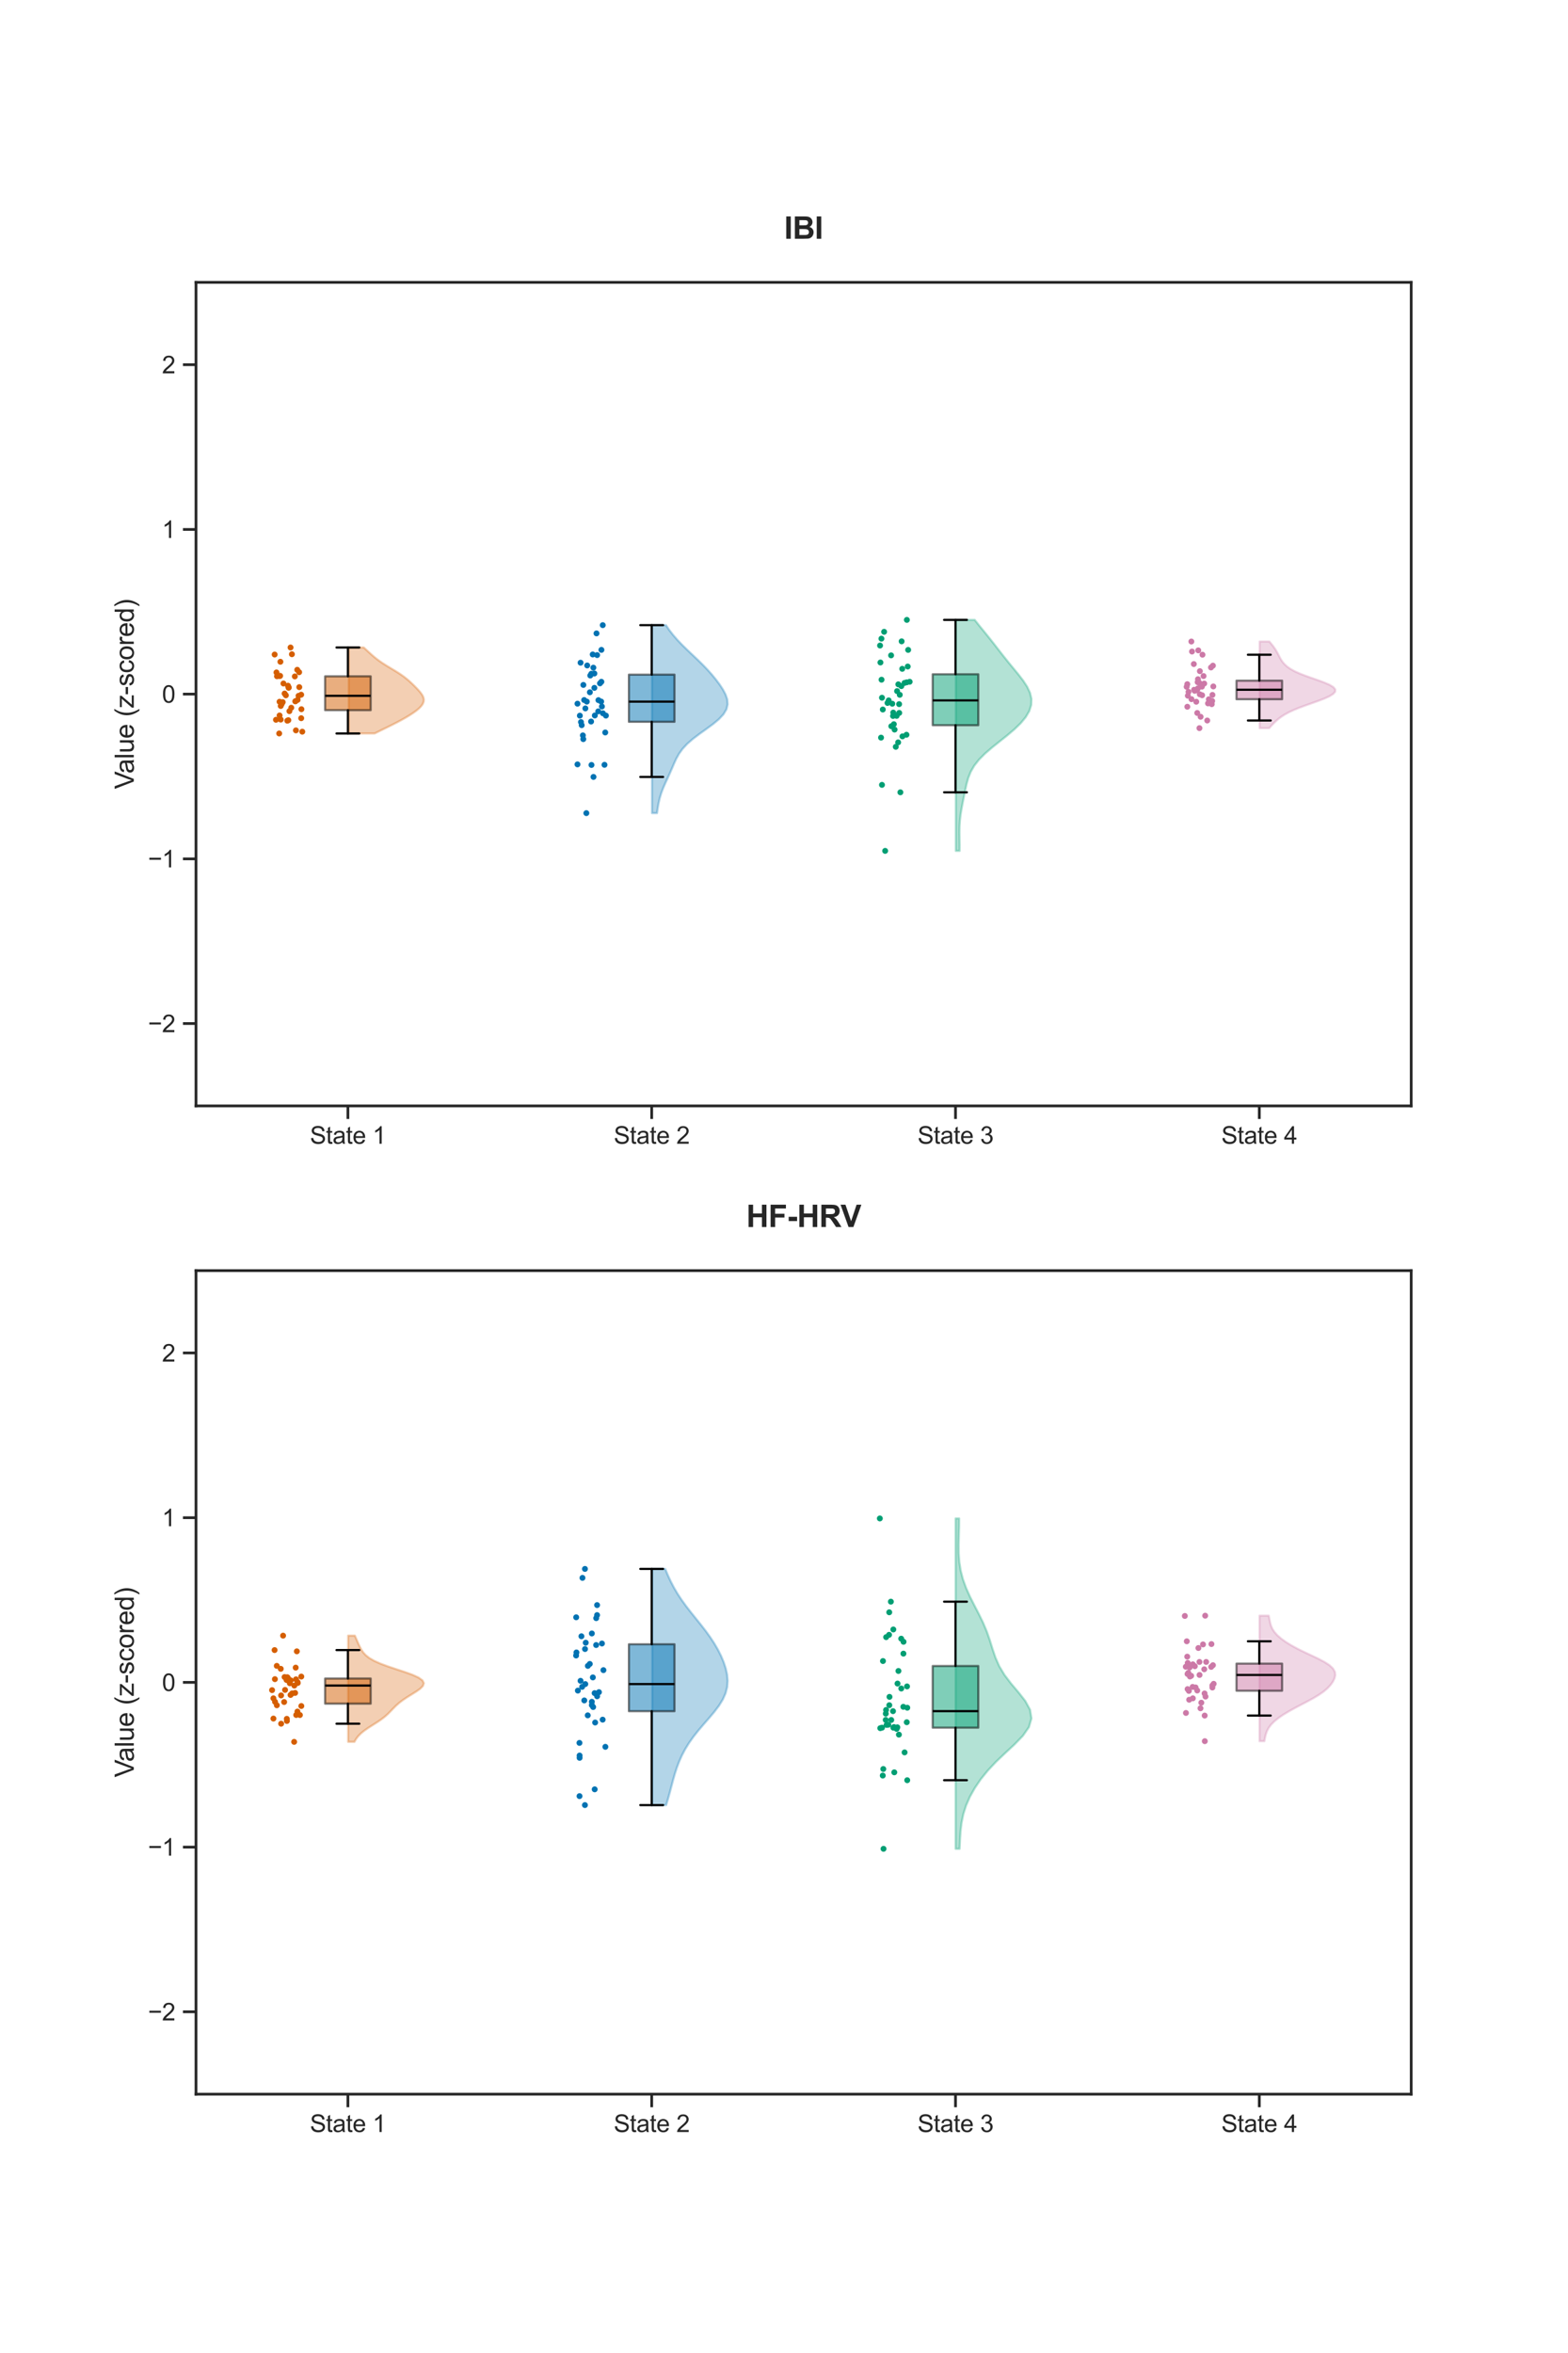 <?xml version="1.0" encoding="utf-8" standalone="no"?>
<!DOCTYPE svg PUBLIC "-//W3C//DTD SVG 1.1//EN"
  "http://www.w3.org/Graphics/SVG/1.1/DTD/svg11.dtd">
<svg xmlns:xlink="http://www.w3.org/1999/xlink" width="720pt" height="1080pt" viewBox="0 0 720 1080" xmlns="http://www.w3.org/2000/svg" version="1.1">
 <defs>
  <style type="text/css">*{stroke-linejoin: round; stroke-linecap: butt}</style>
 </defs>
 <g id="figure_1">
  <g id="patch_1">
   <path d="M 0 1080 
L 720 1080 
L 720 0 
L 0 0 
z
" style="fill: #ffffff"/>
  </g>
  <g id="axes_1">
   <g id="patch_2">
    <path d="M 90 507.6 
L 648 507.6 
L 648 129.6 
L 90 129.6 
z
" style="fill: #ffffff"/>
   </g>
   <g id="matplotlib.axis_1">
    <g id="xtick_1">
     <g id="line2d_1">
      <defs>
       <path id="m0766f3e74b" d="M 0 0 
L 0 6 
" style="stroke: #262626; stroke-width: 1.25"/>
      </defs>
      <g>
       <use xlink:href="#m0766f3e74b" x="159.75" y="507.6" style="fill: #262626; stroke: #262626; stroke-width: 1.25"/>
      </g>
     </g>
     <g id="text_1">
      <!-- State 1 -->
      <g style="fill: #262626" transform="translate(142.322 524.974) scale(0.11 -0.11)">
       <defs>
        <path id="ArialMT-53" d="M 288 1472 
L 859 1522 
Q 900 1178 1048 958 
Q 1197 738 1509 602 
Q 1822 466 2213 466 
Q 2559 466 2825 569 
Q 3091 672 3220 851 
Q 3350 1031 3350 1244 
Q 3350 1459 3225 1620 
Q 3100 1781 2813 1891 
Q 2628 1963 1997 2114 
Q 1366 2266 1113 2400 
Q 784 2572 623 2826 
Q 463 3081 463 3397 
Q 463 3744 659 4045 
Q 856 4347 1234 4503 
Q 1613 4659 2075 4659 
Q 2584 4659 2973 4495 
Q 3363 4331 3572 4012 
Q 3781 3694 3797 3291 
L 3216 3247 
Q 3169 3681 2898 3903 
Q 2628 4125 2100 4125 
Q 1550 4125 1298 3923 
Q 1047 3722 1047 3438 
Q 1047 3191 1225 3031 
Q 1400 2872 2139 2705 
Q 2878 2538 3153 2413 
Q 3553 2228 3743 1945 
Q 3934 1663 3934 1294 
Q 3934 928 3725 604 
Q 3516 281 3123 101 
Q 2731 -78 2241 -78 
Q 1619 -78 1198 103 
Q 778 284 539 648 
Q 300 1013 288 1472 
z
" transform="scale(0.016)"/>
        <path id="ArialMT-74" d="M 1650 503 
L 1731 6 
Q 1494 -44 1306 -44 
Q 1000 -44 831 53 
Q 663 150 594 308 
Q 525 466 525 972 
L 525 2881 
L 113 2881 
L 113 3319 
L 525 3319 
L 525 4141 
L 1084 4478 
L 1084 3319 
L 1650 3319 
L 1650 2881 
L 1084 2881 
L 1084 941 
Q 1084 700 1114 631 
Q 1144 563 1211 522 
Q 1278 481 1403 481 
Q 1497 481 1650 503 
z
" transform="scale(0.016)"/>
        <path id="ArialMT-61" d="M 2588 409 
Q 2275 144 1986 34 
Q 1697 -75 1366 -75 
Q 819 -75 525 192 
Q 231 459 231 875 
Q 231 1119 342 1320 
Q 453 1522 633 1644 
Q 813 1766 1038 1828 
Q 1203 1872 1538 1913 
Q 2219 1994 2541 2106 
Q 2544 2222 2544 2253 
Q 2544 2597 2384 2738 
Q 2169 2928 1744 2928 
Q 1347 2928 1158 2789 
Q 969 2650 878 2297 
L 328 2372 
Q 403 2725 575 2942 
Q 747 3159 1072 3276 
Q 1397 3394 1825 3394 
Q 2250 3394 2515 3294 
Q 2781 3194 2906 3042 
Q 3031 2891 3081 2659 
Q 3109 2516 3109 2141 
L 3109 1391 
Q 3109 606 3145 398 
Q 3181 191 3288 0 
L 2700 0 
Q 2613 175 2588 409 
z
M 2541 1666 
Q 2234 1541 1622 1453 
Q 1275 1403 1131 1340 
Q 988 1278 909 1158 
Q 831 1038 831 891 
Q 831 666 1001 516 
Q 1172 366 1500 366 
Q 1825 366 2078 508 
Q 2331 650 2450 897 
Q 2541 1088 2541 1459 
L 2541 1666 
z
" transform="scale(0.016)"/>
        <path id="ArialMT-65" d="M 2694 1069 
L 3275 997 
Q 3138 488 2766 206 
Q 2394 -75 1816 -75 
Q 1088 -75 661 373 
Q 234 822 234 1631 
Q 234 2469 665 2931 
Q 1097 3394 1784 3394 
Q 2450 3394 2872 2941 
Q 3294 2488 3294 1666 
Q 3294 1616 3291 1516 
L 816 1516 
Q 847 969 1125 678 
Q 1403 388 1819 388 
Q 2128 388 2347 550 
Q 2566 713 2694 1069 
z
M 847 1978 
L 2700 1978 
Q 2663 2397 2488 2606 
Q 2219 2931 1791 2931 
Q 1403 2931 1139 2672 
Q 875 2413 847 1978 
z
" transform="scale(0.016)"/>
        <path id="ArialMT-20" transform="scale(0.016)"/>
        <path id="ArialMT-31" d="M 2384 0 
L 1822 0 
L 1822 3584 
Q 1619 3391 1289 3197 
Q 959 3003 697 2906 
L 697 3450 
Q 1169 3672 1522 3987 
Q 1875 4303 2022 4600 
L 2384 4600 
L 2384 0 
z
" transform="scale(0.016)"/>
       </defs>
       <use xlink:href="#ArialMT-53"/>
       <use xlink:href="#ArialMT-74" x="66.699"/>
       <use xlink:href="#ArialMT-61" x="94.482"/>
       <use xlink:href="#ArialMT-74" x="150.098"/>
       <use xlink:href="#ArialMT-65" x="177.881"/>
       <use xlink:href="#ArialMT-20" x="233.496"/>
       <use xlink:href="#ArialMT-31" x="261.279"/>
      </g>
     </g>
    </g>
    <g id="xtick_2">
     <g id="line2d_2">
      <g>
       <use xlink:href="#m0766f3e74b" x="299.25" y="507.6" style="fill: #262626; stroke: #262626; stroke-width: 1.25"/>
      </g>
     </g>
     <g id="text_2">
      <!-- State 2 -->
      <g style="fill: #262626" transform="translate(281.822 524.974) scale(0.11 -0.11)">
       <defs>
        <path id="ArialMT-32" d="M 3222 541 
L 3222 0 
L 194 0 
Q 188 203 259 391 
Q 375 700 629 1000 
Q 884 1300 1366 1694 
Q 2113 2306 2375 2664 
Q 2638 3022 2638 3341 
Q 2638 3675 2398 3904 
Q 2159 4134 1775 4134 
Q 1369 4134 1125 3890 
Q 881 3647 878 3216 
L 300 3275 
Q 359 3922 746 4261 
Q 1134 4600 1788 4600 
Q 2447 4600 2831 4234 
Q 3216 3869 3216 3328 
Q 3216 3053 3103 2787 
Q 2991 2522 2730 2228 
Q 2469 1934 1863 1422 
Q 1356 997 1212 845 
Q 1069 694 975 541 
L 3222 541 
z
" transform="scale(0.016)"/>
       </defs>
       <use xlink:href="#ArialMT-53"/>
       <use xlink:href="#ArialMT-74" x="66.699"/>
       <use xlink:href="#ArialMT-61" x="94.482"/>
       <use xlink:href="#ArialMT-74" x="150.098"/>
       <use xlink:href="#ArialMT-65" x="177.881"/>
       <use xlink:href="#ArialMT-20" x="233.496"/>
       <use xlink:href="#ArialMT-32" x="261.279"/>
      </g>
     </g>
    </g>
    <g id="xtick_3">
     <g id="line2d_3">
      <g>
       <use xlink:href="#m0766f3e74b" x="438.75" y="507.6" style="fill: #262626; stroke: #262626; stroke-width: 1.25"/>
      </g>
     </g>
     <g id="text_3">
      <!-- State 3 -->
      <g style="fill: #262626" transform="translate(421.322 524.974) scale(0.11 -0.11)">
       <defs>
        <path id="ArialMT-33" d="M 269 1209 
L 831 1284 
Q 928 806 1161 595 
Q 1394 384 1728 384 
Q 2125 384 2398 659 
Q 2672 934 2672 1341 
Q 2672 1728 2419 1979 
Q 2166 2231 1775 2231 
Q 1616 2231 1378 2169 
L 1441 2663 
Q 1497 2656 1531 2656 
Q 1891 2656 2178 2843 
Q 2466 3031 2466 3422 
Q 2466 3731 2256 3934 
Q 2047 4138 1716 4138 
Q 1388 4138 1169 3931 
Q 950 3725 888 3313 
L 325 3413 
Q 428 3978 793 4289 
Q 1159 4600 1703 4600 
Q 2078 4600 2393 4439 
Q 2709 4278 2876 4000 
Q 3044 3722 3044 3409 
Q 3044 3113 2884 2869 
Q 2725 2625 2413 2481 
Q 2819 2388 3044 2092 
Q 3269 1797 3269 1353 
Q 3269 753 2831 336 
Q 2394 -81 1725 -81 
Q 1122 -81 723 278 
Q 325 638 269 1209 
z
" transform="scale(0.016)"/>
       </defs>
       <use xlink:href="#ArialMT-53"/>
       <use xlink:href="#ArialMT-74" x="66.699"/>
       <use xlink:href="#ArialMT-61" x="94.482"/>
       <use xlink:href="#ArialMT-74" x="150.098"/>
       <use xlink:href="#ArialMT-65" x="177.881"/>
       <use xlink:href="#ArialMT-20" x="233.496"/>
       <use xlink:href="#ArialMT-33" x="261.279"/>
      </g>
     </g>
    </g>
    <g id="xtick_4">
     <g id="line2d_4">
      <g>
       <use xlink:href="#m0766f3e74b" x="578.25" y="507.6" style="fill: #262626; stroke: #262626; stroke-width: 1.25"/>
      </g>
     </g>
     <g id="text_4">
      <!-- State 4 -->
      <g style="fill: #262626" transform="translate(560.822 524.974) scale(0.11 -0.11)">
       <defs>
        <path id="ArialMT-34" d="M 2069 0 
L 2069 1097 
L 81 1097 
L 81 1613 
L 2172 4581 
L 2631 4581 
L 2631 1613 
L 3250 1613 
L 3250 1097 
L 2631 1097 
L 2631 0 
L 2069 0 
z
M 2069 1613 
L 2069 3678 
L 634 1613 
L 2069 1613 
z
" transform="scale(0.016)"/>
       </defs>
       <use xlink:href="#ArialMT-53"/>
       <use xlink:href="#ArialMT-74" x="66.699"/>
       <use xlink:href="#ArialMT-61" x="94.482"/>
       <use xlink:href="#ArialMT-74" x="150.098"/>
       <use xlink:href="#ArialMT-65" x="177.881"/>
       <use xlink:href="#ArialMT-20" x="233.496"/>
       <use xlink:href="#ArialMT-34" x="261.279"/>
      </g>
     </g>
    </g>
   </g>
   <g id="matplotlib.axis_2">
    <g id="ytick_1">
     <g id="line2d_5">
      <defs>
       <path id="mb6ecb9addf" d="M 0 0 
L -6 0 
" style="stroke: #262626; stroke-width: 1.25"/>
      </defs>
      <g>
       <use xlink:href="#mb6ecb9addf" x="90" y="469.8" style="fill: #262626; stroke: #262626; stroke-width: 1.25"/>
      </g>
     </g>
     <g id="text_5">
      <!-- −2 -->
      <g style="fill: #262626" transform="translate(67.958 473.737) scale(0.11 -0.11)">
       <defs>
        <path id="ArialMT-2212" d="M 3381 1997 
L 356 1997 
L 356 2522 
L 3381 2522 
L 3381 1997 
z
" transform="scale(0.016)"/>
       </defs>
       <use xlink:href="#ArialMT-2212"/>
       <use xlink:href="#ArialMT-32" x="58.398"/>
      </g>
     </g>
    </g>
    <g id="ytick_2">
     <g id="line2d_6">
      <g>
       <use xlink:href="#mb6ecb9addf" x="90" y="394.2" style="fill: #262626; stroke: #262626; stroke-width: 1.25"/>
      </g>
     </g>
     <g id="text_6">
      <!-- −1 -->
      <g style="fill: #262626" transform="translate(67.958 398.137) scale(0.11 -0.11)">
       <use xlink:href="#ArialMT-2212"/>
       <use xlink:href="#ArialMT-31" x="58.398"/>
      </g>
     </g>
    </g>
    <g id="ytick_3">
     <g id="line2d_7">
      <g>
       <use xlink:href="#mb6ecb9addf" x="90" y="318.6" style="fill: #262626; stroke: #262626; stroke-width: 1.25"/>
      </g>
     </g>
     <g id="text_7">
      <!-- 0 -->
      <g style="fill: #262626" transform="translate(74.383 322.537) scale(0.11 -0.11)">
       <defs>
        <path id="ArialMT-30" d="M 266 2259 
Q 266 3072 433 3567 
Q 600 4063 929 4331 
Q 1259 4600 1759 4600 
Q 2128 4600 2406 4451 
Q 2684 4303 2865 4023 
Q 3047 3744 3150 3342 
Q 3253 2941 3253 2259 
Q 3253 1453 3087 958 
Q 2922 463 2592 192 
Q 2263 -78 1759 -78 
Q 1097 -78 719 397 
Q 266 969 266 2259 
z
M 844 2259 
Q 844 1131 1108 757 
Q 1372 384 1759 384 
Q 2147 384 2411 759 
Q 2675 1134 2675 2259 
Q 2675 3391 2411 3762 
Q 2147 4134 1753 4134 
Q 1366 4134 1134 3806 
Q 844 3388 844 2259 
z
" transform="scale(0.016)"/>
       </defs>
       <use xlink:href="#ArialMT-30"/>
      </g>
     </g>
    </g>
    <g id="ytick_4">
     <g id="line2d_8">
      <g>
       <use xlink:href="#mb6ecb9addf" x="90" y="243" style="fill: #262626; stroke: #262626; stroke-width: 1.25"/>
      </g>
     </g>
     <g id="text_8">
      <!-- 1 -->
      <g style="fill: #262626" transform="translate(74.383 246.937) scale(0.11 -0.11)">
       <use xlink:href="#ArialMT-31"/>
      </g>
     </g>
    </g>
    <g id="ytick_5">
     <g id="line2d_9">
      <g>
       <use xlink:href="#mb6ecb9addf" x="90" y="167.4" style="fill: #262626; stroke: #262626; stroke-width: 1.25"/>
      </g>
     </g>
     <g id="text_9">
      <!-- 2 -->
      <g style="fill: #262626" transform="translate(74.383 171.337) scale(0.11 -0.11)">
       <use xlink:href="#ArialMT-32"/>
      </g>
     </g>
    </g>
    <g id="text_10">
     <!-- Value (z-scored) -->
     <g style="fill: #262626" transform="translate(61.433 362.17) rotate(-90) scale(0.12 -0.12)">
      <defs>
       <path id="ArialMT-56" d="M 1803 0 
L 28 4581 
L 684 4581 
L 1875 1253 
Q 2019 853 2116 503 
Q 2222 878 2363 1253 
L 3600 4581 
L 4219 4581 
L 2425 0 
L 1803 0 
z
" transform="scale(0.016)"/>
       <path id="ArialMT-6c" d="M 409 0 
L 409 4581 
L 972 4581 
L 972 0 
L 409 0 
z
" transform="scale(0.016)"/>
       <path id="ArialMT-75" d="M 2597 0 
L 2597 488 
Q 2209 -75 1544 -75 
Q 1250 -75 995 37 
Q 741 150 617 320 
Q 494 491 444 738 
Q 409 903 409 1263 
L 409 3319 
L 972 3319 
L 972 1478 
Q 972 1038 1006 884 
Q 1059 663 1231 536 
Q 1403 409 1656 409 
Q 1909 409 2131 539 
Q 2353 669 2445 892 
Q 2538 1116 2538 1541 
L 2538 3319 
L 3100 3319 
L 3100 0 
L 2597 0 
z
" transform="scale(0.016)"/>
       <path id="ArialMT-28" d="M 1497 -1347 
Q 1031 -759 709 28 
Q 388 816 388 1659 
Q 388 2403 628 3084 
Q 909 3875 1497 4659 
L 1900 4659 
Q 1522 4009 1400 3731 
Q 1209 3300 1100 2831 
Q 966 2247 966 1656 
Q 966 153 1900 -1347 
L 1497 -1347 
z
" transform="scale(0.016)"/>
       <path id="ArialMT-7a" d="M 125 0 
L 125 456 
L 2238 2881 
Q 1878 2863 1603 2863 
L 250 2863 
L 250 3319 
L 2963 3319 
L 2963 2947 
L 1166 841 
L 819 456 
Q 1197 484 1528 484 
L 3063 484 
L 3063 0 
L 125 0 
z
" transform="scale(0.016)"/>
       <path id="ArialMT-2d" d="M 203 1375 
L 203 1941 
L 1931 1941 
L 1931 1375 
L 203 1375 
z
" transform="scale(0.016)"/>
       <path id="ArialMT-73" d="M 197 991 
L 753 1078 
Q 800 744 1014 566 
Q 1228 388 1613 388 
Q 2000 388 2187 545 
Q 2375 703 2375 916 
Q 2375 1106 2209 1216 
Q 2094 1291 1634 1406 
Q 1016 1563 777 1677 
Q 538 1791 414 1992 
Q 291 2194 291 2438 
Q 291 2659 392 2848 
Q 494 3038 669 3163 
Q 800 3259 1026 3326 
Q 1253 3394 1513 3394 
Q 1903 3394 2198 3281 
Q 2494 3169 2634 2976 
Q 2775 2784 2828 2463 
L 2278 2388 
Q 2241 2644 2061 2787 
Q 1881 2931 1553 2931 
Q 1166 2931 1000 2803 
Q 834 2675 834 2503 
Q 834 2394 903 2306 
Q 972 2216 1119 2156 
Q 1203 2125 1616 2013 
Q 2213 1853 2448 1751 
Q 2684 1650 2818 1456 
Q 2953 1263 2953 975 
Q 2953 694 2789 445 
Q 2625 197 2315 61 
Q 2006 -75 1616 -75 
Q 969 -75 630 194 
Q 291 463 197 991 
z
" transform="scale(0.016)"/>
       <path id="ArialMT-63" d="M 2588 1216 
L 3141 1144 
Q 3050 572 2676 248 
Q 2303 -75 1759 -75 
Q 1078 -75 664 370 
Q 250 816 250 1647 
Q 250 2184 428 2587 
Q 606 2991 970 3192 
Q 1334 3394 1763 3394 
Q 2303 3394 2647 3120 
Q 2991 2847 3088 2344 
L 2541 2259 
Q 2463 2594 2264 2762 
Q 2066 2931 1784 2931 
Q 1359 2931 1093 2626 
Q 828 2322 828 1663 
Q 828 994 1084 691 
Q 1341 388 1753 388 
Q 2084 388 2306 591 
Q 2528 794 2588 1216 
z
" transform="scale(0.016)"/>
       <path id="ArialMT-6f" d="M 213 1659 
Q 213 2581 725 3025 
Q 1153 3394 1769 3394 
Q 2453 3394 2887 2945 
Q 3322 2497 3322 1706 
Q 3322 1066 3130 698 
Q 2938 331 2570 128 
Q 2203 -75 1769 -75 
Q 1072 -75 642 372 
Q 213 819 213 1659 
z
M 791 1659 
Q 791 1022 1069 705 
Q 1347 388 1769 388 
Q 2188 388 2466 706 
Q 2744 1025 2744 1678 
Q 2744 2294 2464 2611 
Q 2184 2928 1769 2928 
Q 1347 2928 1069 2612 
Q 791 2297 791 1659 
z
" transform="scale(0.016)"/>
       <path id="ArialMT-72" d="M 416 0 
L 416 3319 
L 922 3319 
L 922 2816 
Q 1116 3169 1280 3281 
Q 1444 3394 1641 3394 
Q 1925 3394 2219 3213 
L 2025 2691 
Q 1819 2813 1613 2813 
Q 1428 2813 1281 2702 
Q 1134 2591 1072 2394 
Q 978 2094 978 1738 
L 978 0 
L 416 0 
z
" transform="scale(0.016)"/>
       <path id="ArialMT-64" d="M 2575 0 
L 2575 419 
Q 2259 -75 1647 -75 
Q 1250 -75 917 144 
Q 584 363 401 755 
Q 219 1147 219 1656 
Q 219 2153 384 2558 
Q 550 2963 881 3178 
Q 1213 3394 1622 3394 
Q 1922 3394 2156 3267 
Q 2391 3141 2538 2938 
L 2538 4581 
L 3097 4581 
L 3097 0 
L 2575 0 
z
M 797 1656 
Q 797 1019 1065 703 
Q 1334 388 1700 388 
Q 2069 388 2326 689 
Q 2584 991 2584 1609 
Q 2584 2291 2321 2609 
Q 2059 2928 1675 2928 
Q 1300 2928 1048 2622 
Q 797 2316 797 1656 
z
" transform="scale(0.016)"/>
       <path id="ArialMT-29" d="M 791 -1347 
L 388 -1347 
Q 1322 153 1322 1656 
Q 1322 2244 1188 2822 
Q 1081 3291 891 3722 
Q 769 4003 388 4659 
L 791 4659 
Q 1378 3875 1659 3084 
Q 1900 2403 1900 1659 
Q 1900 816 1576 28 
Q 1253 -759 791 -1347 
z
" transform="scale(0.016)"/>
      </defs>
      <use xlink:href="#ArialMT-56"/>
      <use xlink:href="#ArialMT-61" x="59.324"/>
      <use xlink:href="#ArialMT-6c" x="114.939"/>
      <use xlink:href="#ArialMT-75" x="137.156"/>
      <use xlink:href="#ArialMT-65" x="192.771"/>
      <use xlink:href="#ArialMT-20" x="248.387"/>
      <use xlink:href="#ArialMT-28" x="276.17"/>
      <use xlink:href="#ArialMT-7a" x="309.471"/>
      <use xlink:href="#ArialMT-2d" x="359.471"/>
      <use xlink:href="#ArialMT-73" x="392.771"/>
      <use xlink:href="#ArialMT-63" x="442.771"/>
      <use xlink:href="#ArialMT-6f" x="492.771"/>
      <use xlink:href="#ArialMT-72" x="548.387"/>
      <use xlink:href="#ArialMT-65" x="581.688"/>
      <use xlink:href="#ArialMT-64" x="637.303"/>
      <use xlink:href="#ArialMT-29" x="692.918"/>
     </g>
    </g>
   </g>
   <g id="PolyCollection_1">
    <defs>
     <path id="m89f474dd51" d="M 172.026 -743.345 
L 160.143 -743.345 
L 160.143 -744.384 
L 160.143 -745.422 
L 160.143 -746.461 
L 160.143 -747.499 
L 160.143 -748.538 
L 160.143 -749.576 
L 160.143 -750.615 
L 160.143 -751.653 
L 160.143 -752.691 
L 160.143 -753.73 
L 160.143 -754.768 
L 160.143 -755.807 
L 160.143 -756.845 
L 160.143 -757.884 
L 160.143 -758.922 
L 160.143 -759.961 
L 160.143 -760.999 
L 160.143 -762.038 
L 160.143 -763.076 
L 160.143 -764.114 
L 160.143 -765.153 
L 160.143 -766.191 
L 160.143 -767.23 
L 160.143 -768.268 
L 160.143 -769.307 
L 160.143 -770.345 
L 160.143 -771.384 
L 160.143 -772.422 
L 160.143 -773.461 
L 160.143 -774.499 
L 160.143 -775.537 
L 160.143 -776.576 
L 160.143 -777.614 
L 160.143 -778.653 
L 160.143 -779.691 
L 160.143 -780.73 
L 160.143 -781.768 
L 160.143 -782.807 
L 167.029 -782.807 
L 167.029 -782.807 
L 168.152 -781.768 
L 169.28 -780.73 
L 170.425 -779.691 
L 171.616 -778.653 
L 172.89 -777.614 
L 174.278 -776.576 
L 175.794 -775.537 
L 177.428 -774.499 
L 179.14 -773.461 
L 180.871 -772.422 
L 182.557 -771.384 
L 184.143 -770.345 
L 185.596 -769.307 
L 186.912 -768.268 
L 188.111 -767.23 
L 189.227 -766.191 
L 190.289 -765.153 
L 191.312 -764.114 
L 192.283 -763.076 
L 193.163 -762.038 
L 193.891 -760.999 
L 194.399 -759.961 
L 194.625 -758.922 
L 194.528 -757.884 
L 194.097 -756.845 
L 193.346 -755.807 
L 192.313 -754.768 
L 191.046 -753.73 
L 189.591 -752.691 
L 187.985 -751.653 
L 186.253 -750.615 
L 184.412 -749.576 
L 182.474 -748.538 
L 180.453 -747.499 
L 178.366 -746.461 
L 176.243 -745.422 
L 174.116 -744.384 
L 172.026 -743.345 
z
" style="stroke: #d55e00; stroke-opacity: 0.3"/>
    </defs>
    <g clip-path="url(#pf52d685160)">
     <use xlink:href="#m89f474dd51" x="0" y="1080" style="fill: #d55e00; fill-opacity: 0.3; stroke: #d55e00; stroke-opacity: 0.3"/>
    </g>
   </g>
   <g id="PolyCollection_2">
    <defs>
     <path id="mb744dabb60" d="M 301.694 -706.781 
L 299.391 -706.781 
L 299.391 -709.051 
L 299.391 -711.322 
L 299.391 -713.592 
L 299.391 -715.863 
L 299.391 -718.133 
L 299.391 -720.404 
L 299.391 -722.674 
L 299.391 -724.945 
L 299.391 -727.215 
L 299.391 -729.486 
L 299.391 -731.756 
L 299.391 -734.027 
L 299.391 -736.297 
L 299.391 -738.568 
L 299.391 -740.838 
L 299.391 -743.109 
L 299.391 -745.38 
L 299.391 -747.65 
L 299.391 -749.921 
L 299.391 -752.191 
L 299.391 -754.462 
L 299.391 -756.732 
L 299.391 -759.003 
L 299.391 -761.273 
L 299.391 -763.544 
L 299.391 -765.814 
L 299.391 -768.085 
L 299.391 -770.355 
L 299.391 -772.626 
L 299.391 -774.896 
L 299.391 -777.167 
L 299.391 -779.437 
L 299.391 -781.708 
L 299.391 -783.978 
L 299.391 -786.249 
L 299.391 -788.519 
L 299.391 -790.79 
L 299.391 -793.06 
L 305.775 -793.06 
L 305.775 -793.06 
L 307.34 -790.79 
L 309.107 -788.519 
L 311.081 -786.249 
L 313.249 -783.978 
L 315.567 -781.708 
L 317.967 -779.437 
L 320.365 -777.167 
L 322.681 -774.896 
L 324.863 -772.626 
L 326.886 -770.355 
L 328.749 -768.085 
L 330.447 -765.814 
L 331.944 -763.544 
L 333.153 -761.273 
L 333.934 -759.003 
L 334.125 -756.732 
L 333.585 -754.462 
L 332.243 -752.191 
L 330.136 -749.921 
L 327.415 -747.65 
L 324.322 -745.38 
L 321.143 -743.109 
L 318.151 -740.838 
L 315.55 -738.568 
L 313.439 -736.297 
L 311.804 -734.027 
L 310.541 -731.756 
L 309.498 -729.486 
L 308.528 -727.215 
L 307.535 -724.945 
L 306.496 -722.674 
L 305.448 -720.404 
L 304.463 -718.133 
L 303.611 -715.863 
L 302.93 -713.592 
L 302.413 -711.322 
L 302.02 -709.051 
L 301.694 -706.781 
z
" style="stroke: #0072b2; stroke-opacity: 0.3"/>
    </defs>
    <g clip-path="url(#pf52d685160)">
     <use xlink:href="#mb744dabb60" x="0" y="1080" style="fill: #0072b2; fill-opacity: 0.3; stroke: #0072b2; stroke-opacity: 0.3"/>
    </g>
   </g>
   <g id="PolyCollection_3">
    <defs>
     <path id="m7d87cfbbe7" d="M 440.645 -689.455 
L 438.906 -689.455 
L 438.906 -692.245 
L 438.906 -695.035 
L 438.906 -697.825 
L 438.906 -700.615 
L 438.906 -703.405 
L 438.906 -706.195 
L 438.906 -708.985 
L 438.906 -711.775 
L 438.906 -714.565 
L 438.906 -717.355 
L 438.906 -720.145 
L 438.906 -722.935 
L 438.906 -725.725 
L 438.906 -728.515 
L 438.906 -731.305 
L 438.906 -734.095 
L 438.906 -736.885 
L 438.906 -739.675 
L 438.906 -742.465 
L 438.906 -745.255 
L 438.906 -748.045 
L 438.906 -750.835 
L 438.906 -753.625 
L 438.906 -756.415 
L 438.906 -759.205 
L 438.906 -761.995 
L 438.906 -764.785 
L 438.906 -767.575 
L 438.906 -770.365 
L 438.906 -773.155 
L 438.906 -775.945 
L 438.906 -778.735 
L 438.906 -781.525 
L 438.906 -784.315 
L 438.906 -787.105 
L 438.906 -789.895 
L 438.906 -792.686 
L 438.906 -795.476 
L 447.575 -795.476 
L 447.575 -795.476 
L 449.795 -792.686 
L 452.073 -789.895 
L 454.329 -787.105 
L 456.531 -784.315 
L 458.695 -781.525 
L 460.87 -778.735 
L 463.105 -775.945 
L 465.402 -773.155 
L 467.693 -770.365 
L 469.841 -767.575 
L 471.665 -764.785 
L 472.976 -761.995 
L 473.625 -759.205 
L 473.519 -756.415 
L 472.632 -753.625 
L 470.994 -750.835 
L 468.677 -748.045 
L 465.797 -745.255 
L 462.506 -742.465 
L 459.003 -739.675 
L 455.518 -736.885 
L 452.291 -734.095 
L 449.524 -731.305 
L 447.335 -728.515 
L 445.731 -725.725 
L 444.617 -722.935 
L 443.836 -720.145 
L 443.224 -717.355 
L 442.663 -714.565 
L 442.105 -711.775 
L 441.569 -708.985 
L 441.11 -706.195 
L 440.782 -703.405 
L 440.609 -700.615 
L 440.571 -697.825 
L 440.611 -695.035 
L 440.658 -692.245 
L 440.645 -689.455 
z
" style="stroke: #009e73; stroke-opacity: 0.3"/>
    </defs>
    <g clip-path="url(#pf52d685160)">
     <use xlink:href="#m7d87cfbbe7" x="0" y="1080" style="fill: #009e73; fill-opacity: 0.3; stroke: #009e73; stroke-opacity: 0.3"/>
    </g>
   </g>
   <g id="PolyCollection_4">
    <defs>
     <path id="m98b163dae6" d="M 582.802 -745.791 
L 578.419 -745.791 
L 578.419 -746.837 
L 578.419 -747.883 
L 578.419 -748.93 
L 578.419 -749.976 
L 578.419 -751.022 
L 578.419 -752.068 
L 578.419 -753.115 
L 578.419 -754.161 
L 578.419 -755.207 
L 578.419 -756.254 
L 578.419 -757.3 
L 578.419 -758.346 
L 578.419 -759.392 
L 578.419 -760.439 
L 578.419 -761.485 
L 578.419 -762.531 
L 578.419 -763.578 
L 578.419 -764.624 
L 578.419 -765.67 
L 578.419 -766.716 
L 578.419 -767.763 
L 578.419 -768.809 
L 578.419 -769.855 
L 578.419 -770.902 
L 578.419 -771.948 
L 578.419 -772.994 
L 578.419 -774.04 
L 578.419 -775.087 
L 578.419 -776.133 
L 578.419 -777.179 
L 578.419 -778.226 
L 578.419 -779.272 
L 578.419 -780.318 
L 578.419 -781.364 
L 578.419 -782.411 
L 578.419 -783.457 
L 578.419 -784.503 
L 578.419 -785.549 
L 582.868 -785.549 
L 582.868 -785.549 
L 583.729 -784.503 
L 584.556 -783.457 
L 585.314 -782.411 
L 585.987 -781.364 
L 586.581 -780.318 
L 587.125 -779.272 
L 587.667 -778.226 
L 588.264 -777.179 
L 588.978 -776.133 
L 589.876 -775.087 
L 591.03 -774.04 
L 592.509 -772.994 
L 594.376 -771.948 
L 596.658 -770.902 
L 599.323 -769.855 
L 602.259 -768.809 
L 605.275 -767.763 
L 608.119 -766.716 
L 610.522 -765.67 
L 612.245 -764.624 
L 613.125 -763.578 
L 613.091 -762.531 
L 612.173 -761.485 
L 610.48 -760.439 
L 608.177 -759.392 
L 605.46 -758.346 
L 602.529 -757.3 
L 599.571 -756.254 
L 596.746 -755.207 
L 594.169 -754.161 
L 591.908 -753.115 
L 589.977 -752.068 
L 588.35 -751.022 
L 586.971 -749.976 
L 585.776 -748.93 
L 584.707 -747.883 
L 583.722 -746.837 
L 582.802 -745.791 
z
" style="stroke: #cc79a7; stroke-opacity: 0.3"/>
    </defs>
    <g clip-path="url(#pf52d685160)">
     <use xlink:href="#m98b163dae6" x="0" y="1080" style="fill: #cc79a7; fill-opacity: 0.3; stroke: #cc79a7; stroke-opacity: 0.3"/>
    </g>
   </g>
   <g id="PathCollection_1">
    <defs>
     <path id="mb08cd8066a" d="M 0 0.866 
C 0.23 0.866 0.45 0.775 0.612 0.612 
C 0.775 0.45 0.866 0.23 0.866 0 
C 0.866 -0.23 0.775 -0.45 0.612 -0.612 
C 0.45 -0.775 0.23 -0.866 0 -0.866 
C -0.23 -0.866 -0.45 -0.775 -0.612 -0.612 
C -0.775 -0.45 -0.866 -0.23 -0.866 0 
C -0.866 0.23 -0.775 0.45 -0.612 0.612 
C -0.45 0.775 -0.23 0.866 0 0.866 
z
" style="stroke: #d55e00"/>
    </defs>
    <g clip-path="url(#pf52d685160)">
     <use xlink:href="#mb08cd8066a" x="132.891" y="326.41" style="fill: #d55e00; stroke: #d55e00"/>
     <use xlink:href="#mb08cd8066a" x="130.157" y="313.721" style="fill: #d55e00; stroke: #d55e00"/>
     <use xlink:href="#mb08cd8066a" x="135.879" y="335.233" style="fill: #d55e00; stroke: #d55e00"/>
     <use xlink:href="#mb08cd8066a" x="133.746" y="324.846" style="fill: #d55e00; stroke: #d55e00"/>
     <use xlink:href="#mb08cd8066a" x="138.31" y="329.653" style="fill: #d55e00; stroke: #d55e00"/>
     <use xlink:href="#mb08cd8066a" x="132.597" y="315.515" style="fill: #d55e00; stroke: #d55e00"/>
     <use xlink:href="#mb08cd8066a" x="138.805" y="335.832" style="fill: #d55e00; stroke: #d55e00"/>
     <use xlink:href="#mb08cd8066a" x="129.346" y="323.142" style="fill: #d55e00; stroke: #d55e00"/>
     <use xlink:href="#mb08cd8066a" x="129.824" y="322.273" style="fill: #d55e00; stroke: #d55e00"/>
     <use xlink:href="#mb08cd8066a" x="132.244" y="314.737" style="fill: #d55e00; stroke: #d55e00"/>
     <use xlink:href="#mb08cd8066a" x="137.093" y="319.377" style="fill: #d55e00; stroke: #d55e00"/>
     <use xlink:href="#mb08cd8066a" x="128.38" y="328.397" style="fill: #d55e00; stroke: #d55e00"/>
     <use xlink:href="#mb08cd8066a" x="135.594" y="321.907" style="fill: #d55e00; stroke: #d55e00"/>
     <use xlink:href="#mb08cd8066a" x="138.406" y="325.52" style="fill: #d55e00; stroke: #d55e00"/>
     <use xlink:href="#mb08cd8066a" x="136.495" y="307.431" style="fill: #d55e00; stroke: #d55e00"/>
     <use xlink:href="#mb08cd8066a" x="137.425" y="315.389" style="fill: #d55e00; stroke: #d55e00"/>
     <use xlink:href="#mb08cd8066a" x="128.912" y="324.039" style="fill: #d55e00; stroke: #d55e00"/>
     <use xlink:href="#mb08cd8066a" x="128.757" y="303.749" style="fill: #d55e00; stroke: #d55e00"/>
     <use xlink:href="#mb08cd8066a" x="126.95" y="308.644" style="fill: #d55e00; stroke: #d55e00"/>
     <use xlink:href="#mb08cd8066a" x="131.926" y="330.791" style="fill: #d55e00; stroke: #d55e00"/>
     <use xlink:href="#mb08cd8066a" x="138.294" y="318.86" style="fill: #d55e00; stroke: #d55e00"/>
     <use xlink:href="#mb08cd8066a" x="128.637" y="310.206" style="fill: #d55e00; stroke: #d55e00"/>
     <use xlink:href="#mb08cd8066a" x="131.272" y="319.145" style="fill: #d55e00; stroke: #d55e00"/>
     <use xlink:href="#mb08cd8066a" x="128.362" y="310.317" style="fill: #d55e00; stroke: #d55e00"/>
     <use xlink:href="#mb08cd8066a" x="134.039" y="300.29" style="fill: #d55e00; stroke: #d55e00"/>
     <use xlink:href="#mb08cd8066a" x="136.662" y="321.229" style="fill: #d55e00; stroke: #d55e00"/>
     <use xlink:href="#mb08cd8066a" x="128.372" y="322.092" style="fill: #d55e00; stroke: #d55e00"/>
     <use xlink:href="#mb08cd8066a" x="128.204" y="336.655" style="fill: #d55e00; stroke: #d55e00"/>
     <use xlink:href="#mb08cd8066a" x="128.903" y="330.283" style="fill: #d55e00; stroke: #d55e00"/>
     <use xlink:href="#mb08cd8066a" x="126.117" y="300.425" style="fill: #d55e00; stroke: #d55e00"/>
     <use xlink:href="#mb08cd8066a" x="132.515" y="315.69" style="fill: #d55e00; stroke: #d55e00"/>
     <use xlink:href="#mb08cd8066a" x="126.723" y="330.373" style="fill: #d55e00; stroke: #d55e00"/>
     <use xlink:href="#mb08cd8066a" x="135.733" y="321.816" style="fill: #d55e00; stroke: #d55e00"/>
     <use xlink:href="#mb08cd8066a" x="137.364" y="308.538" style="fill: #d55e00; stroke: #d55e00"/>
     <use xlink:href="#mb08cd8066a" x="127.194" y="310.398" style="fill: #d55e00; stroke: #d55e00"/>
     <use xlink:href="#mb08cd8066a" x="135.381" y="310.47" style="fill: #d55e00; stroke: #d55e00"/>
     <use xlink:href="#mb08cd8066a" x="133.416" y="297.193" style="fill: #d55e00; stroke: #d55e00"/>
     <use xlink:href="#mb08cd8066a" x="130.698" y="318.329" style="fill: #d55e00; stroke: #d55e00"/>
     <use xlink:href="#mb08cd8066a" x="132.402" y="330.563" style="fill: #d55e00; stroke: #d55e00"/>
    </g>
   </g>
   <g id="PathCollection_2">
    <defs>
     <path id="m52ed6d32b5" d="M 0 0.866 
C 0.23 0.866 0.45 0.775 0.612 0.612 
C 0.775 0.45 0.866 0.23 0.866 0 
C 0.866 -0.23 0.775 -0.45 0.612 -0.612 
C 0.45 -0.775 0.23 -0.866 0 -0.866 
C -0.23 -0.866 -0.45 -0.775 -0.612 -0.612 
C -0.775 -0.45 -0.866 -0.23 -0.866 0 
C -0.866 0.23 -0.775 0.45 -0.612 0.612 
C -0.45 0.775 -0.23 0.866 0 0.866 
z
" style="stroke: #0072b2"/>
    </defs>
    <g clip-path="url(#pf52d685160)">
     <use xlink:href="#m52ed6d32b5" x="272.934" y="309.131" style="fill: #0072b2; stroke: #0072b2"/>
     <use xlink:href="#m52ed6d32b5" x="266.257" y="328.481" style="fill: #0072b2; stroke: #0072b2"/>
     <use xlink:href="#m52ed6d32b5" x="276.387" y="324.274" style="fill: #0072b2; stroke: #0072b2"/>
     <use xlink:href="#m52ed6d32b5" x="270.859" y="317.747" style="fill: #0072b2; stroke: #0072b2"/>
     <use xlink:href="#m52ed6d32b5" x="269.631" y="305.445" style="fill: #0072b2; stroke: #0072b2"/>
     <use xlink:href="#m52ed6d32b5" x="266.591" y="304.178" style="fill: #0072b2; stroke: #0072b2"/>
     <use xlink:href="#m52ed6d32b5" x="272.169" y="300.393" style="fill: #0072b2; stroke: #0072b2"/>
     <use xlink:href="#m52ed6d32b5" x="277.576" y="351.041" style="fill: #0072b2; stroke: #0072b2"/>
     <use xlink:href="#m52ed6d32b5" x="273.906" y="290.72" style="fill: #0072b2; stroke: #0072b2"/>
     <use xlink:href="#m52ed6d32b5" x="267.645" y="337.534" style="fill: #0072b2; stroke: #0072b2"/>
     <use xlink:href="#m52ed6d32b5" x="276.774" y="286.94" style="fill: #0072b2; stroke: #0072b2"/>
     <use xlink:href="#m52ed6d32b5" x="271.044" y="310.058" style="fill: #0072b2; stroke: #0072b2"/>
     <use xlink:href="#m52ed6d32b5" x="274.792" y="321.36" style="fill: #0072b2; stroke: #0072b2"/>
     <use xlink:href="#m52ed6d32b5" x="271.529" y="309.249" style="fill: #0072b2; stroke: #0072b2"/>
     <use xlink:href="#m52ed6d32b5" x="278.225" y="328.454" style="fill: #0072b2; stroke: #0072b2"/>
     <use xlink:href="#m52ed6d32b5" x="267.87" y="314.374" style="fill: #0072b2; stroke: #0072b2"/>
     <use xlink:href="#m52ed6d32b5" x="269.455" y="322.036" style="fill: #0072b2; stroke: #0072b2"/>
     <use xlink:href="#m52ed6d32b5" x="266.772" y="331.419" style="fill: #0072b2; stroke: #0072b2"/>
     <use xlink:href="#m52ed6d32b5" x="267.105" y="332.853" style="fill: #0072b2; stroke: #0072b2"/>
     <use xlink:href="#m52ed6d32b5" x="268.236" y="321.303" style="fill: #0072b2; stroke: #0072b2"/>
     <use xlink:href="#m52ed6d32b5" x="269.239" y="373.219" style="fill: #0072b2; stroke: #0072b2"/>
     <use xlink:href="#m52ed6d32b5" x="277.918" y="336.198" style="fill: #0072b2; stroke: #0072b2"/>
     <use xlink:href="#m52ed6d32b5" x="276.046" y="322.007" style="fill: #0072b2; stroke: #0072b2"/>
     <use xlink:href="#m52ed6d32b5" x="275.5" y="313.652" style="fill: #0072b2; stroke: #0072b2"/>
     <use xlink:href="#m52ed6d32b5" x="265.174" y="350.843" style="fill: #0072b2; stroke: #0072b2"/>
     <use xlink:href="#m52ed6d32b5" x="271.597" y="351.107" style="fill: #0072b2; stroke: #0072b2"/>
     <use xlink:href="#m52ed6d32b5" x="276.143" y="312.934" style="fill: #0072b2; stroke: #0072b2"/>
     <use xlink:href="#m52ed6d32b5" x="276.161" y="298.289" style="fill: #0072b2; stroke: #0072b2"/>
     <use xlink:href="#m52ed6d32b5" x="272.931" y="315.723" style="fill: #0072b2; stroke: #0072b2"/>
     <use xlink:href="#m52ed6d32b5" x="265.171" y="322.98" style="fill: #0072b2; stroke: #0072b2"/>
     <use xlink:href="#m52ed6d32b5" x="274.7" y="326.514" style="fill: #0072b2; stroke: #0072b2"/>
     <use xlink:href="#m52ed6d32b5" x="274.191" y="300.675" style="fill: #0072b2; stroke: #0072b2"/>
     <use xlink:href="#m52ed6d32b5" x="272.459" y="306.455" style="fill: #0072b2; stroke: #0072b2"/>
     <use xlink:href="#m52ed6d32b5" x="273.132" y="328.397" style="fill: #0072b2; stroke: #0072b2"/>
     <use xlink:href="#m52ed6d32b5" x="276.855" y="327.395" style="fill: #0072b2; stroke: #0072b2"/>
     <use xlink:href="#m52ed6d32b5" x="271.416" y="331.183" style="fill: #0072b2; stroke: #0072b2"/>
     <use xlink:href="#m52ed6d32b5" x="272.517" y="356.599" style="fill: #0072b2; stroke: #0072b2"/>
     <use xlink:href="#m52ed6d32b5" x="268.793" y="325.154" style="fill: #0072b2; stroke: #0072b2"/>
     <use xlink:href="#m52ed6d32b5" x="267.839" y="339.252" style="fill: #0072b2; stroke: #0072b2"/>
    </g>
   </g>
   <g id="PathCollection_3">
    <defs>
     <path id="m430d860afd" d="M 0 0.866 
C 0.23 0.866 0.45 0.775 0.612 0.612 
C 0.775 0.45 0.866 0.23 0.866 0 
C 0.866 -0.23 0.775 -0.45 0.612 -0.612 
C 0.45 -0.775 0.23 -0.866 0 -0.866 
C -0.23 -0.866 -0.45 -0.775 -0.612 -0.612 
C -0.775 -0.45 -0.866 -0.23 -0.866 0 
C -0.866 0.23 -0.775 0.45 -0.612 0.612 
C -0.45 0.775 -0.23 0.866 0 0.866 
z
" style="stroke: #009e73"/>
    </defs>
    <g clip-path="url(#pf52d685160)">
     <use xlink:href="#m430d860afd" x="405.37" y="325.666" style="fill: #009e73; stroke: #009e73"/>
     <use xlink:href="#m430d860afd" x="408.067" y="321.476" style="fill: #009e73; stroke: #009e73"/>
     <use xlink:href="#m430d860afd" x="411.327" y="342.781" style="fill: #009e73; stroke: #009e73"/>
     <use xlink:href="#m430d860afd" x="416.342" y="313.187" style="fill: #009e73; stroke: #009e73"/>
     <use xlink:href="#m430d860afd" x="412.494" y="314.103" style="fill: #009e73; stroke: #009e73"/>
     <use xlink:href="#m430d860afd" x="417.01" y="298.301" style="fill: #009e73; stroke: #009e73"/>
     <use xlink:href="#m430d860afd" x="412.916" y="327.223" style="fill: #009e73; stroke: #009e73"/>
     <use xlink:href="#m430d860afd" x="404.986" y="360.246" style="fill: #009e73; stroke: #009e73"/>
     <use xlink:href="#m430d860afd" x="405.978" y="289.989" style="fill: #009e73; stroke: #009e73"/>
     <use xlink:href="#m430d860afd" x="412.41" y="340.746" style="fill: #009e73; stroke: #009e73"/>
     <use xlink:href="#m430d860afd" x="404.735" y="293.137" style="fill: #009e73; stroke: #009e73"/>
     <use xlink:href="#m430d860afd" x="404.285" y="304.074" style="fill: #009e73; stroke: #009e73"/>
     <use xlink:href="#m430d860afd" x="414.296" y="306.988" style="fill: #009e73; stroke: #009e73"/>
     <use xlink:href="#m430d860afd" x="415.34" y="313.452" style="fill: #009e73; stroke: #009e73"/>
     <use xlink:href="#m430d860afd" x="409.181" y="300.808" style="fill: #009e73; stroke: #009e73"/>
     <use xlink:href="#m430d860afd" x="413.161" y="318.91" style="fill: #009e73; stroke: #009e73"/>
     <use xlink:href="#m430d860afd" x="409.724" y="323.007" style="fill: #009e73; stroke: #009e73"/>
     <use xlink:href="#m430d860afd" x="410.065" y="328.624" style="fill: #009e73; stroke: #009e73"/>
     <use xlink:href="#m430d860afd" x="416.237" y="337.244" style="fill: #009e73; stroke: #009e73"/>
     <use xlink:href="#m430d860afd" x="404.562" y="338.568" style="fill: #009e73; stroke: #009e73"/>
     <use xlink:href="#m430d860afd" x="406.451" y="390.545" style="fill: #009e73; stroke: #009e73"/>
     <use xlink:href="#m430d860afd" x="411.722" y="328.577" style="fill: #009e73; stroke: #009e73"/>
     <use xlink:href="#m430d860afd" x="417.699" y="312.929" style="fill: #009e73; stroke: #009e73"/>
     <use xlink:href="#m430d860afd" x="404.786" y="311.977" style="fill: #009e73; stroke: #009e73"/>
     <use xlink:href="#m430d860afd" x="410.442" y="332.404" style="fill: #009e73; stroke: #009e73"/>
     <use xlink:href="#m430d860afd" x="410.165" y="327.073" style="fill: #009e73; stroke: #009e73"/>
     <use xlink:href="#m430d860afd" x="404.105" y="296.299" style="fill: #009e73; stroke: #009e73"/>
     <use xlink:href="#m430d860afd" x="407.53" y="322.655" style="fill: #009e73; stroke: #009e73"/>
     <use xlink:href="#m430d860afd" x="404.989" y="320.249" style="fill: #009e73; stroke: #009e73"/>
     <use xlink:href="#m430d860afd" x="416.417" y="284.524" style="fill: #009e73; stroke: #009e73"/>
     <use xlink:href="#m430d860afd" x="413.882" y="314.916" style="fill: #009e73; stroke: #009e73"/>
     <use xlink:href="#m430d860afd" x="410.773" y="334.869" style="fill: #009e73; stroke: #009e73"/>
     <use xlink:href="#m430d860afd" x="416.81" y="305.931" style="fill: #009e73; stroke: #009e73"/>
     <use xlink:href="#m430d860afd" x="412.869" y="323.194" style="fill: #009e73; stroke: #009e73"/>
     <use xlink:href="#m430d860afd" x="411.926" y="317.213" style="fill: #009e73; stroke: #009e73"/>
     <use xlink:href="#m430d860afd" x="414.015" y="294.367" style="fill: #009e73; stroke: #009e73"/>
     <use xlink:href="#m430d860afd" x="409.279" y="333.325" style="fill: #009e73; stroke: #009e73"/>
     <use xlink:href="#m430d860afd" x="414.396" y="337.987" style="fill: #009e73; stroke: #009e73"/>
     <use xlink:href="#m430d860afd" x="413.441" y="363.664" style="fill: #009e73; stroke: #009e73"/>
    </g>
   </g>
   <g id="PathCollection_4">
    <defs>
     <path id="m45563e53d4" d="M 0 0.866 
C 0.23 0.866 0.45 0.775 0.612 0.612 
C 0.775 0.45 0.866 0.23 0.866 0 
C 0.866 -0.23 0.775 -0.45 0.612 -0.612 
C 0.45 -0.775 0.23 -0.866 0 -0.866 
C -0.23 -0.866 -0.45 -0.775 -0.612 -0.612 
C -0.775 -0.45 -0.866 -0.23 -0.866 0 
C -0.866 0.23 -0.775 0.45 -0.612 0.612 
C -0.45 0.775 -0.23 0.866 0 0.866 
z
" style="stroke: #cc79a7"/>
    </defs>
    <g clip-path="url(#pf52d685160)">
     <use xlink:href="#m45563e53d4" x="551.997" y="319.105" style="fill: #cc79a7; stroke: #cc79a7"/>
     <use xlink:href="#m45563e53d4" x="551.903" y="315.156" style="fill: #cc79a7; stroke: #cc79a7"/>
     <use xlink:href="#m45563e53d4" x="556.955" y="305.524" style="fill: #cc79a7; stroke: #cc79a7"/>
     <use xlink:href="#m45563e53d4" x="545.741" y="317.551" style="fill: #cc79a7; stroke: #cc79a7"/>
     <use xlink:href="#m45563e53d4" x="547.112" y="320.914" style="fill: #cc79a7; stroke: #cc79a7"/>
     <use xlink:href="#m45563e53d4" x="554.347" y="330.701" style="fill: #cc79a7; stroke: #cc79a7"/>
     <use xlink:href="#m45563e53d4" x="556.732" y="318.953" style="fill: #cc79a7; stroke: #cc79a7"/>
     <use xlink:href="#m45563e53d4" x="552.157" y="300.509" style="fill: #cc79a7; stroke: #cc79a7"/>
     <use xlink:href="#m45563e53d4" x="550.762" y="334.209" style="fill: #cc79a7; stroke: #cc79a7"/>
     <use xlink:href="#m45563e53d4" x="548.183" y="304.795" style="fill: #cc79a7; stroke: #cc79a7"/>
     <use xlink:href="#m45563e53d4" x="551.291" y="328.987" style="fill: #cc79a7; stroke: #cc79a7"/>
     <use xlink:href="#m45563e53d4" x="556.613" y="321.738" style="fill: #cc79a7; stroke: #cc79a7"/>
     <use xlink:href="#m45563e53d4" x="549.685" y="316.64" style="fill: #cc79a7; stroke: #cc79a7"/>
     <use xlink:href="#m45563e53d4" x="548.567" y="317.08" style="fill: #cc79a7; stroke: #cc79a7"/>
     <use xlink:href="#m45563e53d4" x="556.421" y="323.208" style="fill: #cc79a7; stroke: #cc79a7"/>
     <use xlink:href="#m45563e53d4" x="549.302" y="322.095" style="fill: #cc79a7; stroke: #cc79a7"/>
     <use xlink:href="#m45563e53d4" x="552.955" y="313.743" style="fill: #cc79a7; stroke: #cc79a7"/>
     <use xlink:href="#m45563e53d4" x="549.946" y="313.105" style="fill: #cc79a7; stroke: #cc79a7"/>
     <use xlink:href="#m45563e53d4" x="550.852" y="313.576" style="fill: #cc79a7; stroke: #cc79a7"/>
     <use xlink:href="#m45563e53d4" x="552.646" y="310.301" style="fill: #cc79a7; stroke: #cc79a7"/>
     <use xlink:href="#m45563e53d4" x="547.351" y="299.051" style="fill: #cc79a7; stroke: #cc79a7"/>
     <use xlink:href="#m45563e53d4" x="550.083" y="311.747" style="fill: #cc79a7; stroke: #cc79a7"/>
     <use xlink:href="#m45563e53d4" x="549.331" y="316.836" style="fill: #cc79a7; stroke: #cc79a7"/>
     <use xlink:href="#m45563e53d4" x="549.755" y="327.243" style="fill: #cc79a7; stroke: #cc79a7"/>
     <use xlink:href="#m45563e53d4" x="550.036" y="315.973" style="fill: #cc79a7; stroke: #cc79a7"/>
     <use xlink:href="#m45563e53d4" x="550.227" y="298.511" style="fill: #cc79a7; stroke: #cc79a7"/>
     <use xlink:href="#m45563e53d4" x="555.07" y="320.96" style="fill: #cc79a7; stroke: #cc79a7"/>
     <use xlink:href="#m45563e53d4" x="544.894" y="315.244" style="fill: #cc79a7; stroke: #cc79a7"/>
     <use xlink:href="#m45563e53d4" x="550.268" y="313.086" style="fill: #cc79a7; stroke: #cc79a7"/>
     <use xlink:href="#m45563e53d4" x="554.699" y="322.853" style="fill: #cc79a7; stroke: #cc79a7"/>
     <use xlink:href="#m45563e53d4" x="545.44" y="319.328" style="fill: #cc79a7; stroke: #cc79a7"/>
     <use xlink:href="#m45563e53d4" x="557.137" y="315.068" style="fill: #cc79a7; stroke: #cc79a7"/>
     <use xlink:href="#m45563e53d4" x="545.2" y="324.392" style="fill: #cc79a7; stroke: #cc79a7"/>
     <use xlink:href="#m45563e53d4" x="545.184" y="314.025" style="fill: #cc79a7; stroke: #cc79a7"/>
     <use xlink:href="#m45563e53d4" x="548.315" y="316.598" style="fill: #cc79a7; stroke: #cc79a7"/>
     <use xlink:href="#m45563e53d4" x="550.925" y="318.666" style="fill: #cc79a7; stroke: #cc79a7"/>
     <use xlink:href="#m45563e53d4" x="550.965" y="308.057" style="fill: #cc79a7; stroke: #cc79a7"/>
     <use xlink:href="#m45563e53d4" x="556.067" y="306.363" style="fill: #cc79a7; stroke: #cc79a7"/>
     <use xlink:href="#m45563e53d4" x="547.053" y="294.451" style="fill: #cc79a7; stroke: #cc79a7"/>
    </g>
   </g>
   <g id="patch_3">
    <path d="M 149.287 325.965 
L 170.213 325.965 
L 170.213 310.434 
L 149.287 310.434 
L 149.287 325.965 
z
" clip-path="url(#pf52d685160)" style="fill: #d55e00; opacity: 0.5; stroke: #000000; stroke-linejoin: miter"/>
   </g>
   <g id="line2d_10">
    <path d="M 159.75 325.965 
L 159.75 336.655 
" clip-path="url(#pf52d685160)" style="fill: none; stroke: #000000; stroke-linecap: round"/>
   </g>
   <g id="line2d_11">
    <path d="M 159.75 310.434 
L 159.75 297.193 
" clip-path="url(#pf52d685160)" style="fill: none; stroke: #000000; stroke-linecap: round"/>
   </g>
   <g id="line2d_12">
    <path d="M 154.519 336.655 
L 164.981 336.655 
" clip-path="url(#pf52d685160)" style="fill: none; stroke: #000000; stroke-linecap: round"/>
   </g>
   <g id="line2d_13">
    <path d="M 154.519 297.193 
L 164.981 297.193 
" clip-path="url(#pf52d685160)" style="fill: none; stroke: #000000; stroke-linecap: round"/>
   </g>
   <g id="patch_4">
    <path d="M 288.788 331.301 
L 309.712 331.301 
L 309.712 309.654 
L 288.788 309.654 
L 288.788 331.301 
z
" clip-path="url(#pf52d685160)" style="fill: #0072b2; opacity: 0.5; stroke: #000000; stroke-linejoin: miter"/>
   </g>
   <g id="line2d_14">
    <path d="M 299.25 331.301 
L 299.25 356.599 
" clip-path="url(#pf52d685160)" style="fill: none; stroke: #000000; stroke-linecap: round"/>
   </g>
   <g id="line2d_15">
    <path d="M 299.25 309.654 
L 299.25 286.94 
" clip-path="url(#pf52d685160)" style="fill: none; stroke: #000000; stroke-linecap: round"/>
   </g>
   <g id="line2d_16">
    <path d="M 294.019 356.599 
L 304.481 356.599 
" clip-path="url(#pf52d685160)" style="fill: none; stroke: #000000; stroke-linecap: round"/>
   </g>
   <g id="line2d_17">
    <path d="M 294.019 286.94 
L 304.481 286.94 
" clip-path="url(#pf52d685160)" style="fill: none; stroke: #000000; stroke-linecap: round"/>
   </g>
   <g id="patch_5">
    <path d="M 428.288 332.865 
L 449.212 332.865 
L 449.212 309.483 
L 428.288 309.483 
L 428.288 332.865 
z
" clip-path="url(#pf52d685160)" style="fill: #009e73; opacity: 0.5; stroke: #000000; stroke-linejoin: miter"/>
   </g>
   <g id="line2d_18">
    <path d="M 438.75 332.865 
L 438.75 363.664 
" clip-path="url(#pf52d685160)" style="fill: none; stroke: #000000; stroke-linecap: round"/>
   </g>
   <g id="line2d_19">
    <path d="M 438.75 309.483 
L 438.75 284.524 
" clip-path="url(#pf52d685160)" style="fill: none; stroke: #000000; stroke-linecap: round"/>
   </g>
   <g id="line2d_20">
    <path d="M 433.519 363.664 
L 443.981 363.664 
" clip-path="url(#pf52d685160)" style="fill: none; stroke: #000000; stroke-linecap: round"/>
   </g>
   <g id="line2d_21">
    <path d="M 433.519 284.524 
L 443.981 284.524 
" clip-path="url(#pf52d685160)" style="fill: none; stroke: #000000; stroke-linecap: round"/>
   </g>
   <g id="patch_6">
    <path d="M 567.788 320.937 
L 588.712 320.937 
L 588.712 312.417 
L 567.788 312.417 
L 567.788 320.937 
z
" clip-path="url(#pf52d685160)" style="fill: #cc79a7; opacity: 0.5; stroke: #000000; stroke-linejoin: miter"/>
   </g>
   <g id="line2d_22">
    <path d="M 578.25 320.937 
L 578.25 330.701 
" clip-path="url(#pf52d685160)" style="fill: none; stroke: #000000; stroke-linecap: round"/>
   </g>
   <g id="line2d_23">
    <path d="M 578.25 312.417 
L 578.25 300.509 
" clip-path="url(#pf52d685160)" style="fill: none; stroke: #000000; stroke-linecap: round"/>
   </g>
   <g id="line2d_24">
    <path d="M 573.019 330.701 
L 583.481 330.701 
" clip-path="url(#pf52d685160)" style="fill: none; stroke: #000000; stroke-linecap: round"/>
   </g>
   <g id="line2d_25">
    <path d="M 573.019 300.509 
L 583.481 300.509 
" clip-path="url(#pf52d685160)" style="fill: none; stroke: #000000; stroke-linecap: round"/>
   </g>
   <g id="line2d_26">
    <path d="M 149.287 319.377 
L 170.213 319.377 
" clip-path="url(#pf52d685160)" style="fill: none; stroke: #000000"/>
   </g>
   <g id="line2d_27">
    <path d="M 288.788 322.036 
L 309.712 322.036 
" clip-path="url(#pf52d685160)" style="fill: none; stroke: #000000"/>
   </g>
   <g id="line2d_28">
    <path d="M 428.288 321.476 
L 449.212 321.476 
" clip-path="url(#pf52d685160)" style="fill: none; stroke: #000000"/>
   </g>
   <g id="line2d_29">
    <path d="M 567.788 316.598 
L 588.712 316.598 
" clip-path="url(#pf52d685160)" style="fill: none; stroke: #000000"/>
   </g>
   <g id="patch_7">
    <path d="M 90 507.6 
L 90 129.6 
" style="fill: none; stroke: #262626; stroke-width: 1.25; stroke-linejoin: miter; stroke-linecap: square"/>
   </g>
   <g id="patch_8">
    <path d="M 648 507.6 
L 648 129.6 
" style="fill: none; stroke: #262626; stroke-width: 1.25; stroke-linejoin: miter; stroke-linecap: square"/>
   </g>
   <g id="patch_9">
    <path d="M 90 507.6 
L 648 507.6 
" style="fill: none; stroke: #262626; stroke-width: 1.25; stroke-linejoin: miter; stroke-linecap: square"/>
   </g>
   <g id="patch_10">
    <path d="M 90 129.6 
L 648 129.6 
" style="fill: none; stroke: #262626; stroke-width: 1.25; stroke-linejoin: miter; stroke-linecap: square"/>
   </g>
   <g id="text_11">
    <!-- IBI -->
    <g style="fill: #262626" transform="translate(360.055 109.6) scale(0.14 -0.14)">
     <defs>
      <path id="Arial-BoldMT-49" d="M 438 0 
L 438 4581 
L 1363 4581 
L 1363 0 
L 438 0 
z
" transform="scale(0.016)"/>
      <path id="Arial-BoldMT-42" d="M 469 4581 
L 2300 4581 
Q 2844 4581 3111 4536 
Q 3378 4491 3589 4347 
Q 3800 4203 3940 3964 
Q 4081 3725 4081 3428 
Q 4081 3106 3907 2837 
Q 3734 2569 3438 2434 
Q 3856 2313 4081 2019 
Q 4306 1725 4306 1328 
Q 4306 1016 4161 720 
Q 4016 425 3764 248 
Q 3513 72 3144 31 
Q 2913 6 2028 0 
L 469 0 
L 469 4581 
z
M 1394 3819 
L 1394 2759 
L 2000 2759 
Q 2541 2759 2672 2775 
Q 2909 2803 3045 2939 
Q 3181 3075 3181 3297 
Q 3181 3509 3064 3642 
Q 2947 3775 2716 3803 
Q 2578 3819 1925 3819 
L 1394 3819 
z
M 1394 1997 
L 1394 772 
L 2250 772 
Q 2750 772 2884 800 
Q 3091 838 3220 983 
Q 3350 1128 3350 1372 
Q 3350 1578 3250 1722 
Q 3150 1866 2961 1931 
Q 2772 1997 2141 1997 
L 1394 1997 
z
" transform="scale(0.016)"/>
     </defs>
     <use xlink:href="#Arial-BoldMT-49"/>
     <use xlink:href="#Arial-BoldMT-42" x="27.783"/>
     <use xlink:href="#Arial-BoldMT-49" x="100"/>
    </g>
   </g>
  </g>
  <g id="axes_2">
   <g id="patch_11">
    <path d="M 90 961.2 
L 648 961.2 
L 648 583.2 
L 90 583.2 
z
" style="fill: #ffffff"/>
   </g>
   <g id="matplotlib.axis_3">
    <g id="xtick_5">
     <g id="line2d_30">
      <g>
       <use xlink:href="#m0766f3e74b" x="159.75" y="961.2" style="fill: #262626; stroke: #262626; stroke-width: 1.25"/>
      </g>
     </g>
     <g id="text_12">
      <!-- State 1 -->
      <g style="fill: #262626" transform="translate(142.322 978.574) scale(0.11 -0.11)">
       <use xlink:href="#ArialMT-53"/>
       <use xlink:href="#ArialMT-74" x="66.699"/>
       <use xlink:href="#ArialMT-61" x="94.482"/>
       <use xlink:href="#ArialMT-74" x="150.098"/>
       <use xlink:href="#ArialMT-65" x="177.881"/>
       <use xlink:href="#ArialMT-20" x="233.496"/>
       <use xlink:href="#ArialMT-31" x="261.279"/>
      </g>
     </g>
    </g>
    <g id="xtick_6">
     <g id="line2d_31">
      <g>
       <use xlink:href="#m0766f3e74b" x="299.25" y="961.2" style="fill: #262626; stroke: #262626; stroke-width: 1.25"/>
      </g>
     </g>
     <g id="text_13">
      <!-- State 2 -->
      <g style="fill: #262626" transform="translate(281.822 978.574) scale(0.11 -0.11)">
       <use xlink:href="#ArialMT-53"/>
       <use xlink:href="#ArialMT-74" x="66.699"/>
       <use xlink:href="#ArialMT-61" x="94.482"/>
       <use xlink:href="#ArialMT-74" x="150.098"/>
       <use xlink:href="#ArialMT-65" x="177.881"/>
       <use xlink:href="#ArialMT-20" x="233.496"/>
       <use xlink:href="#ArialMT-32" x="261.279"/>
      </g>
     </g>
    </g>
    <g id="xtick_7">
     <g id="line2d_32">
      <g>
       <use xlink:href="#m0766f3e74b" x="438.75" y="961.2" style="fill: #262626; stroke: #262626; stroke-width: 1.25"/>
      </g>
     </g>
     <g id="text_14">
      <!-- State 3 -->
      <g style="fill: #262626" transform="translate(421.322 978.574) scale(0.11 -0.11)">
       <use xlink:href="#ArialMT-53"/>
       <use xlink:href="#ArialMT-74" x="66.699"/>
       <use xlink:href="#ArialMT-61" x="94.482"/>
       <use xlink:href="#ArialMT-74" x="150.098"/>
       <use xlink:href="#ArialMT-65" x="177.881"/>
       <use xlink:href="#ArialMT-20" x="233.496"/>
       <use xlink:href="#ArialMT-33" x="261.279"/>
      </g>
     </g>
    </g>
    <g id="xtick_8">
     <g id="line2d_33">
      <g>
       <use xlink:href="#m0766f3e74b" x="578.25" y="961.2" style="fill: #262626; stroke: #262626; stroke-width: 1.25"/>
      </g>
     </g>
     <g id="text_15">
      <!-- State 4 -->
      <g style="fill: #262626" transform="translate(560.822 978.574) scale(0.11 -0.11)">
       <use xlink:href="#ArialMT-53"/>
       <use xlink:href="#ArialMT-74" x="66.699"/>
       <use xlink:href="#ArialMT-61" x="94.482"/>
       <use xlink:href="#ArialMT-74" x="150.098"/>
       <use xlink:href="#ArialMT-65" x="177.881"/>
       <use xlink:href="#ArialMT-20" x="233.496"/>
       <use xlink:href="#ArialMT-34" x="261.279"/>
      </g>
     </g>
    </g>
   </g>
   <g id="matplotlib.axis_4">
    <g id="ytick_6">
     <g id="line2d_34">
      <g>
       <use xlink:href="#mb6ecb9addf" x="90" y="923.4" style="fill: #262626; stroke: #262626; stroke-width: 1.25"/>
      </g>
     </g>
     <g id="text_16">
      <!-- −2 -->
      <g style="fill: #262626" transform="translate(67.958 927.337) scale(0.11 -0.11)">
       <use xlink:href="#ArialMT-2212"/>
       <use xlink:href="#ArialMT-32" x="58.398"/>
      </g>
     </g>
    </g>
    <g id="ytick_7">
     <g id="line2d_35">
      <g>
       <use xlink:href="#mb6ecb9addf" x="90" y="847.8" style="fill: #262626; stroke: #262626; stroke-width: 1.25"/>
      </g>
     </g>
     <g id="text_17">
      <!-- −1 -->
      <g style="fill: #262626" transform="translate(67.958 851.737) scale(0.11 -0.11)">
       <use xlink:href="#ArialMT-2212"/>
       <use xlink:href="#ArialMT-31" x="58.398"/>
      </g>
     </g>
    </g>
    <g id="ytick_8">
     <g id="line2d_36">
      <g>
       <use xlink:href="#mb6ecb9addf" x="90" y="772.2" style="fill: #262626; stroke: #262626; stroke-width: 1.25"/>
      </g>
     </g>
     <g id="text_18">
      <!-- 0 -->
      <g style="fill: #262626" transform="translate(74.383 776.137) scale(0.11 -0.11)">
       <use xlink:href="#ArialMT-30"/>
      </g>
     </g>
    </g>
    <g id="ytick_9">
     <g id="line2d_37">
      <g>
       <use xlink:href="#mb6ecb9addf" x="90" y="696.6" style="fill: #262626; stroke: #262626; stroke-width: 1.25"/>
      </g>
     </g>
     <g id="text_19">
      <!-- 1 -->
      <g style="fill: #262626" transform="translate(74.383 700.537) scale(0.11 -0.11)">
       <use xlink:href="#ArialMT-31"/>
      </g>
     </g>
    </g>
    <g id="ytick_10">
     <g id="line2d_38">
      <g>
       <use xlink:href="#mb6ecb9addf" x="90" y="621" style="fill: #262626; stroke: #262626; stroke-width: 1.25"/>
      </g>
     </g>
     <g id="text_20">
      <!-- 2 -->
      <g style="fill: #262626" transform="translate(74.383 624.937) scale(0.11 -0.11)">
       <use xlink:href="#ArialMT-32"/>
      </g>
     </g>
    </g>
    <g id="text_21">
     <!-- Value (z-scored) -->
     <g style="fill: #262626" transform="translate(61.433 815.77) rotate(-90) scale(0.12 -0.12)">
      <use xlink:href="#ArialMT-56"/>
      <use xlink:href="#ArialMT-61" x="59.324"/>
      <use xlink:href="#ArialMT-6c" x="114.939"/>
      <use xlink:href="#ArialMT-75" x="137.156"/>
      <use xlink:href="#ArialMT-65" x="192.771"/>
      <use xlink:href="#ArialMT-20" x="248.387"/>
      <use xlink:href="#ArialMT-28" x="276.17"/>
      <use xlink:href="#ArialMT-7a" x="309.471"/>
      <use xlink:href="#ArialMT-2d" x="359.471"/>
      <use xlink:href="#ArialMT-73" x="392.771"/>
      <use xlink:href="#ArialMT-63" x="442.771"/>
      <use xlink:href="#ArialMT-6f" x="492.771"/>
      <use xlink:href="#ArialMT-72" x="548.387"/>
      <use xlink:href="#ArialMT-65" x="581.688"/>
      <use xlink:href="#ArialMT-64" x="637.303"/>
      <use xlink:href="#ArialMT-29" x="692.918"/>
     </g>
    </g>
   </g>
   <g id="PolyCollection_5">
    <defs>
     <path id="m54976f4249" d="M 162.747 -280.505 
L 159.864 -280.505 
L 159.864 -281.788 
L 159.864 -283.071 
L 159.864 -284.353 
L 159.864 -285.636 
L 159.864 -286.919 
L 159.864 -288.202 
L 159.864 -289.484 
L 159.864 -290.767 
L 159.864 -292.05 
L 159.864 -293.333 
L 159.864 -294.616 
L 159.864 -295.898 
L 159.864 -297.181 
L 159.864 -298.464 
L 159.864 -299.747 
L 159.864 -301.03 
L 159.864 -302.312 
L 159.864 -303.595 
L 159.864 -304.878 
L 159.864 -306.161 
L 159.864 -307.443 
L 159.864 -308.726 
L 159.864 -310.009 
L 159.864 -311.292 
L 159.864 -312.575 
L 159.864 -313.857 
L 159.864 -315.14 
L 159.864 -316.423 
L 159.864 -317.706 
L 159.864 -318.988 
L 159.864 -320.271 
L 159.864 -321.554 
L 159.864 -322.837 
L 159.864 -324.12 
L 159.864 -325.402 
L 159.864 -326.685 
L 159.864 -327.968 
L 159.864 -329.251 
L 162.961 -329.251 
L 162.961 -329.251 
L 163.515 -327.968 
L 164.071 -326.685 
L 164.636 -325.402 
L 165.234 -324.12 
L 165.919 -322.837 
L 166.783 -321.554 
L 167.955 -320.271 
L 169.582 -318.988 
L 171.792 -317.706 
L 174.647 -316.423 
L 178.09 -315.14 
L 181.926 -313.857 
L 185.825 -312.575 
L 189.381 -311.292 
L 192.198 -310.009 
L 193.985 -308.726 
L 194.625 -307.443 
L 194.196 -306.161 
L 192.924 -304.878 
L 191.112 -303.595 
L 189.056 -302.312 
L 186.993 -301.03 
L 185.078 -299.747 
L 183.384 -298.464 
L 181.918 -297.181 
L 180.625 -295.898 
L 179.404 -294.616 
L 178.131 -293.333 
L 176.691 -292.05 
L 175.019 -290.767 
L 173.127 -289.484 
L 171.105 -288.202 
L 169.097 -286.919 
L 167.252 -285.636 
L 165.683 -284.353 
L 164.431 -283.071 
L 163.475 -281.788 
L 162.747 -280.505 
z
" style="stroke: #d55e00; stroke-opacity: 0.3"/>
    </defs>
    <g clip-path="url(#pcfce230020)">
     <use xlink:href="#m54976f4249" x="0" y="1080" style="fill: #d55e00; fill-opacity: 0.3; stroke: #d55e00; stroke-opacity: 0.3"/>
    </g>
   </g>
   <g id="PolyCollection_6">
    <defs>
     <path id="mb52614fb10" d="M 305.885 -251.487 
L 299.491 -251.487 
L 299.491 -254.34 
L 299.491 -257.193 
L 299.491 -260.045 
L 299.491 -262.898 
L 299.491 -265.75 
L 299.491 -268.603 
L 299.491 -271.456 
L 299.491 -274.308 
L 299.491 -277.161 
L 299.491 -280.014 
L 299.491 -282.866 
L 299.491 -285.719 
L 299.491 -288.571 
L 299.491 -291.424 
L 299.491 -294.277 
L 299.491 -297.129 
L 299.491 -299.982 
L 299.491 -302.835 
L 299.491 -305.687 
L 299.491 -308.54 
L 299.491 -311.392 
L 299.491 -314.245 
L 299.491 -317.098 
L 299.491 -319.95 
L 299.491 -322.803 
L 299.491 -325.656 
L 299.491 -328.508 
L 299.491 -331.361 
L 299.491 -334.213 
L 299.491 -337.066 
L 299.491 -339.919 
L 299.491 -342.771 
L 299.491 -345.624 
L 299.491 -348.477 
L 299.491 -351.329 
L 299.491 -354.182 
L 299.491 -357.034 
L 299.491 -359.887 
L 305.471 -359.887 
L 305.471 -359.887 
L 306.652 -357.034 
L 307.968 -354.182 
L 309.452 -351.329 
L 311.13 -348.477 
L 313.012 -345.624 
L 315.081 -342.771 
L 317.295 -339.919 
L 319.586 -337.066 
L 321.875 -334.213 
L 324.083 -331.361 
L 326.144 -328.508 
L 328.013 -325.656 
L 329.669 -322.803 
L 331.102 -319.95 
L 332.301 -317.098 
L 333.242 -314.245 
L 333.874 -311.392 
L 334.125 -308.54 
L 333.917 -305.687 
L 333.188 -302.835 
L 331.922 -299.982 
L 330.16 -297.129 
L 328.004 -294.277 
L 325.601 -291.424 
L 323.11 -288.571 
L 320.68 -285.719 
L 318.421 -282.866 
L 316.399 -280.014 
L 314.638 -277.161 
L 313.132 -274.308 
L 311.857 -271.456 
L 310.78 -268.603 
L 309.859 -265.75 
L 309.048 -262.898 
L 308.292 -260.045 
L 307.538 -257.193 
L 306.744 -254.34 
L 305.885 -251.487 
z
" style="stroke: #0072b2; stroke-opacity: 0.3"/>
    </defs>
    <g clip-path="url(#pcfce230020)">
     <use xlink:href="#mb52614fb10" x="0" y="1080" style="fill: #0072b2; fill-opacity: 0.3; stroke: #0072b2; stroke-opacity: 0.3"/>
    </g>
   </g>
   <g id="PolyCollection_7">
    <defs>
     <path id="mc30cf617f3" d="M 440.634 -231.413 
L 438.817 -231.413 
L 438.817 -235.403 
L 438.817 -239.394 
L 438.817 -243.384 
L 438.817 -247.375 
L 438.817 -251.365 
L 438.817 -255.356 
L 438.817 -259.346 
L 438.817 -263.336 
L 438.817 -267.327 
L 438.817 -271.317 
L 438.817 -275.308 
L 438.817 -279.298 
L 438.817 -283.289 
L 438.817 -287.279 
L 438.817 -291.27 
L 438.817 -295.26 
L 438.817 -299.25 
L 438.817 -303.241 
L 438.817 -307.231 
L 438.817 -311.222 
L 438.817 -315.212 
L 438.817 -319.203 
L 438.817 -323.193 
L 438.817 -327.184 
L 438.817 -331.174 
L 438.817 -335.164 
L 438.817 -339.155 
L 438.817 -343.145 
L 438.817 -347.136 
L 438.817 -351.126 
L 438.817 -355.117 
L 438.817 -359.107 
L 438.817 -363.098 
L 438.817 -367.088 
L 438.817 -371.078 
L 438.817 -375.069 
L 438.817 -379.059 
L 438.817 -383.05 
L 440.438 -383.05 
L 440.438 -383.05 
L 440.406 -379.059 
L 440.293 -375.069 
L 440.192 -371.078 
L 440.223 -367.088 
L 440.507 -363.098 
L 441.14 -359.107 
L 442.177 -355.117 
L 443.62 -351.126 
L 445.409 -347.136 
L 447.422 -343.145 
L 449.49 -339.155 
L 451.432 -335.164 
L 453.112 -331.174 
L 454.509 -327.184 
L 455.749 -323.193 
L 457.094 -319.203 
L 458.856 -315.212 
L 461.258 -311.222 
L 464.299 -307.231 
L 467.674 -303.241 
L 470.804 -299.25 
L 472.984 -295.26 
L 473.625 -291.27 
L 472.469 -287.279 
L 469.693 -283.289 
L 465.824 -279.298 
L 461.52 -275.308 
L 457.332 -271.317 
L 453.577 -267.327 
L 450.351 -263.336 
L 447.633 -259.346 
L 445.395 -255.356 
L 443.636 -251.365 
L 442.361 -247.375 
L 441.538 -243.384 
L 441.069 -239.394 
L 440.815 -235.403 
L 440.634 -231.413 
z
" style="stroke: #009e73; stroke-opacity: 0.3"/>
    </defs>
    <g clip-path="url(#pcfce230020)">
     <use xlink:href="#mc30cf617f3" x="0" y="1080" style="fill: #009e73; fill-opacity: 0.3; stroke: #009e73; stroke-opacity: 0.3"/>
    </g>
   </g>
   <g id="PolyCollection_8">
    <defs>
     <path id="maf67680d39" d="M 580.577 -280.819 
L 578.361 -280.819 
L 578.361 -282.335 
L 578.361 -283.851 
L 578.361 -285.366 
L 578.361 -286.882 
L 578.361 -288.398 
L 578.361 -289.913 
L 578.361 -291.429 
L 578.361 -292.944 
L 578.361 -294.46 
L 578.361 -295.976 
L 578.361 -297.491 
L 578.361 -299.007 
L 578.361 -300.523 
L 578.361 -302.038 
L 578.361 -303.554 
L 578.361 -305.07 
L 578.361 -306.585 
L 578.361 -308.101 
L 578.361 -309.617 
L 578.361 -311.132 
L 578.361 -312.648 
L 578.361 -314.163 
L 578.361 -315.679 
L 578.361 -317.195 
L 578.361 -318.71 
L 578.361 -320.226 
L 578.361 -321.742 
L 578.361 -323.257 
L 578.361 -324.773 
L 578.361 -326.289 
L 578.361 -327.804 
L 578.361 -329.32 
L 578.361 -330.836 
L 578.361 -332.351 
L 578.361 -333.867 
L 578.361 -335.382 
L 578.361 -336.898 
L 578.361 -338.414 
L 582.585 -338.414 
L 582.585 -338.414 
L 582.89 -336.898 
L 583.183 -335.382 
L 583.595 -333.867 
L 584.253 -332.351 
L 585.252 -330.836 
L 586.633 -329.32 
L 588.394 -327.804 
L 590.512 -326.289 
L 592.972 -324.773 
L 595.757 -323.257 
L 598.82 -321.742 
L 602.049 -320.226 
L 605.241 -318.71 
L 608.135 -317.195 
L 610.475 -315.679 
L 612.092 -314.163 
L 612.947 -312.648 
L 613.125 -311.132 
L 612.773 -309.617 
L 612.024 -308.101 
L 610.942 -306.585 
L 609.521 -305.07 
L 607.726 -303.554 
L 605.539 -302.038 
L 603.004 -300.523 
L 600.22 -299.007 
L 597.325 -297.491 
L 594.454 -295.976 
L 591.723 -294.46 
L 589.219 -292.944 
L 587.008 -291.429 
L 585.14 -289.913 
L 583.643 -288.398 
L 582.52 -286.882 
L 581.733 -285.366 
L 581.21 -283.851 
L 580.856 -282.335 
L 580.577 -280.819 
z
" style="stroke: #cc79a7; stroke-opacity: 0.3"/>
    </defs>
    <g clip-path="url(#pcfce230020)">
     <use xlink:href="#maf67680d39" x="0" y="1080" style="fill: #cc79a7; fill-opacity: 0.3; stroke: #cc79a7; stroke-opacity: 0.3"/>
    </g>
   </g>
   <g id="PathCollection_5">
    <g clip-path="url(#pcfce230020)">
     <use xlink:href="#mb08cd8066a" x="137.709" y="787.182" style="fill: #d55e00; stroke: #d55e00"/>
     <use xlink:href="#mb08cd8066a" x="135.151" y="773.655" style="fill: #d55e00; stroke: #d55e00"/>
     <use xlink:href="#mb08cd8066a" x="136.572" y="785.591" style="fill: #d55e00; stroke: #d55e00"/>
     <use xlink:href="#mb08cd8066a" x="124.931" y="775.756" style="fill: #d55e00; stroke: #d55e00"/>
     <use xlink:href="#mb08cd8066a" x="135.517" y="777.034" style="fill: #d55e00; stroke: #d55e00"/>
     <use xlink:href="#mb08cd8066a" x="131.571" y="771.071" style="fill: #d55e00; stroke: #d55e00"/>
     <use xlink:href="#mb08cd8066a" x="135.069" y="799.495" style="fill: #d55e00; stroke: #d55e00"/>
     <use xlink:href="#mb08cd8066a" x="132.175" y="770.134" style="fill: #d55e00; stroke: #d55e00"/>
     <use xlink:href="#mb08cd8066a" x="126.294" y="781.11" style="fill: #d55e00; stroke: #d55e00"/>
     <use xlink:href="#mb08cd8066a" x="131.899" y="771.068" style="fill: #d55e00; stroke: #d55e00"/>
     <use xlink:href="#mb08cd8066a" x="130.895" y="775.653" style="fill: #d55e00; stroke: #d55e00"/>
     <use xlink:href="#mb08cd8066a" x="131.695" y="788.923" style="fill: #d55e00; stroke: #d55e00"/>
     <use xlink:href="#mb08cd8066a" x="129.076" y="778.18" style="fill: #d55e00; stroke: #d55e00"/>
     <use xlink:href="#mb08cd8066a" x="125.547" y="779.513" style="fill: #d55e00; stroke: #d55e00"/>
     <use xlink:href="#mb08cd8066a" x="126.087" y="757.368" style="fill: #d55e00; stroke: #d55e00"/>
     <use xlink:href="#mb08cd8066a" x="128.919" y="765.973" style="fill: #d55e00; stroke: #d55e00"/>
     <use xlink:href="#mb08cd8066a" x="125.553" y="788.807" style="fill: #d55e00; stroke: #d55e00"/>
     <use xlink:href="#mb08cd8066a" x="129.988" y="750.749" style="fill: #d55e00; stroke: #d55e00"/>
     <use xlink:href="#mb08cd8066a" x="136.729" y="772.46" style="fill: #d55e00; stroke: #d55e00"/>
     <use xlink:href="#mb08cd8066a" x="138.363" y="783.045" style="fill: #d55e00; stroke: #d55e00"/>
     <use xlink:href="#mb08cd8066a" x="127.094" y="764.619" style="fill: #d55e00; stroke: #d55e00"/>
     <use xlink:href="#mb08cd8066a" x="127.12" y="782.704" style="fill: #d55e00; stroke: #d55e00"/>
     <use xlink:href="#mb08cd8066a" x="135.777" y="765.427" style="fill: #d55e00; stroke: #d55e00"/>
     <use xlink:href="#mb08cd8066a" x="131.9" y="769.821" style="fill: #d55e00; stroke: #d55e00"/>
     <use xlink:href="#mb08cd8066a" x="136.298" y="757.949" style="fill: #d55e00; stroke: #d55e00"/>
     <use xlink:href="#mb08cd8066a" x="126.228" y="770.712" style="fill: #d55e00; stroke: #d55e00"/>
     <use xlink:href="#mb08cd8066a" x="134.133" y="777.256" style="fill: #d55e00; stroke: #d55e00"/>
     <use xlink:href="#mb08cd8066a" x="129.091" y="791.162" style="fill: #d55e00; stroke: #d55e00"/>
     <use xlink:href="#mb08cd8066a" x="130.475" y="781.21" style="fill: #d55e00; stroke: #d55e00"/>
     <use xlink:href="#mb08cd8066a" x="136.633" y="772.085" style="fill: #d55e00; stroke: #d55e00"/>
     <use xlink:href="#mb08cd8066a" x="130.683" y="769.745" style="fill: #d55e00; stroke: #d55e00"/>
     <use xlink:href="#mb08cd8066a" x="133.483" y="771.261" style="fill: #d55e00; stroke: #d55e00"/>
     <use xlink:href="#mb08cd8066a" x="131.738" y="789.912" style="fill: #d55e00; stroke: #d55e00"/>
     <use xlink:href="#mb08cd8066a" x="138.35" y="769.531" style="fill: #d55e00; stroke: #d55e00"/>
     <use xlink:href="#mb08cd8066a" x="135.908" y="770.797" style="fill: #d55e00; stroke: #d55e00"/>
     <use xlink:href="#mb08cd8066a" x="132.433" y="771.36" style="fill: #d55e00; stroke: #d55e00"/>
     <use xlink:href="#mb08cd8066a" x="133.408" y="777.964" style="fill: #d55e00; stroke: #d55e00"/>
     <use xlink:href="#mb08cd8066a" x="133.079" y="772.603" style="fill: #d55e00; stroke: #d55e00"/>
     <use xlink:href="#mb08cd8066a" x="136.018" y="787.164" style="fill: #d55e00; stroke: #d55e00"/>
    </g>
   </g>
   <g id="PathCollection_6">
    <g clip-path="url(#pcfce230020)">
     <use xlink:href="#m52ed6d32b5" x="264.535" y="759.863" style="fill: #0072b2; stroke: #0072b2"/>
     <use xlink:href="#m52ed6d32b5" x="270.814" y="763.73" style="fill: #0072b2; stroke: #0072b2"/>
     <use xlink:href="#m52ed6d32b5" x="272.226" y="769.912" style="fill: #0072b2; stroke: #0072b2"/>
     <use xlink:href="#m52ed6d32b5" x="276.405" y="754.351" style="fill: #0072b2; stroke: #0072b2"/>
     <use xlink:href="#m52ed6d32b5" x="265.342" y="775.972" style="fill: #0072b2; stroke: #0072b2"/>
     <use xlink:href="#m52ed6d32b5" x="271.766" y="749.739" style="fill: #0072b2; stroke: #0072b2"/>
     <use xlink:href="#m52ed6d32b5" x="264.578" y="742.325" style="fill: #0072b2; stroke: #0072b2"/>
     <use xlink:href="#m52ed6d32b5" x="266.106" y="824.406" style="fill: #0072b2; stroke: #0072b2"/>
     <use xlink:href="#m52ed6d32b5" x="268.596" y="720.113" style="fill: #0072b2; stroke: #0072b2"/>
     <use xlink:href="#m52ed6d32b5" x="271.766" y="781.105" style="fill: #0072b2; stroke: #0072b2"/>
     <use xlink:href="#m52ed6d32b5" x="274.178" y="736.717" style="fill: #0072b2; stroke: #0072b2"/>
     <use xlink:href="#m52ed6d32b5" x="273.74" y="755.053" style="fill: #0072b2; stroke: #0072b2"/>
     <use xlink:href="#m52ed6d32b5" x="273.281" y="790.617" style="fill: #0072b2; stroke: #0072b2"/>
     <use xlink:href="#m52ed6d32b5" x="273.768" y="742.716" style="fill: #0072b2; stroke: #0072b2"/>
     <use xlink:href="#m52ed6d32b5" x="273.04" y="777.121" style="fill: #0072b2; stroke: #0072b2"/>
     <use xlink:href="#m52ed6d32b5" x="266.581" y="771.481" style="fill: #0072b2; stroke: #0072b2"/>
     <use xlink:href="#m52ed6d32b5" x="266.981" y="751.031" style="fill: #0072b2; stroke: #0072b2"/>
     <use xlink:href="#m52ed6d32b5" x="269.881" y="787.33" style="fill: #0072b2; stroke: #0072b2"/>
     <use xlink:href="#m52ed6d32b5" x="271.754" y="782.634" style="fill: #0072b2; stroke: #0072b2"/>
     <use xlink:href="#m52ed6d32b5" x="277.082" y="766.58" style="fill: #0072b2; stroke: #0072b2"/>
     <use xlink:href="#m52ed6d32b5" x="268.59" y="828.513" style="fill: #0072b2; stroke: #0072b2"/>
     <use xlink:href="#m52ed6d32b5" x="268.295" y="780.48" style="fill: #0072b2; stroke: #0072b2"/>
     <use xlink:href="#m52ed6d32b5" x="274.189" y="778.575" style="fill: #0072b2; stroke: #0072b2"/>
     <use xlink:href="#m52ed6d32b5" x="269.934" y="764.624" style="fill: #0072b2; stroke: #0072b2"/>
     <use xlink:href="#m52ed6d32b5" x="266.079" y="799.972" style="fill: #0072b2; stroke: #0072b2"/>
     <use xlink:href="#m52ed6d32b5" x="273.07" y="821.282" style="fill: #0072b2; stroke: #0072b2"/>
     <use xlink:href="#m52ed6d32b5" x="268.962" y="753.982" style="fill: #0072b2; stroke: #0072b2"/>
     <use xlink:href="#m52ed6d32b5" x="268.632" y="756.888" style="fill: #0072b2; stroke: #0072b2"/>
     <use xlink:href="#m52ed6d32b5" x="264.695" y="758.453" style="fill: #0072b2; stroke: #0072b2"/>
     <use xlink:href="#m52ed6d32b5" x="275.026" y="776.681" style="fill: #0072b2; stroke: #0072b2"/>
     <use xlink:href="#m52ed6d32b5" x="266.141" y="806.824" style="fill: #0072b2; stroke: #0072b2"/>
     <use xlink:href="#m52ed6d32b5" x="274.171" y="741.31" style="fill: #0072b2; stroke: #0072b2"/>
     <use xlink:href="#m52ed6d32b5" x="267.458" y="724.232" style="fill: #0072b2; stroke: #0072b2"/>
     <use xlink:href="#m52ed6d32b5" x="267.311" y="774.243" style="fill: #0072b2; stroke: #0072b2"/>
     <use xlink:href="#m52ed6d32b5" x="272.367" y="783.509" style="fill: #0072b2; stroke: #0072b2"/>
     <use xlink:href="#m52ed6d32b5" x="277.977" y="801.776" style="fill: #0072b2; stroke: #0072b2"/>
     <use xlink:href="#m52ed6d32b5" x="268.754" y="772.966" style="fill: #0072b2; stroke: #0072b2"/>
     <use xlink:href="#m52ed6d32b5" x="276.73" y="789.303" style="fill: #0072b2; stroke: #0072b2"/>
     <use xlink:href="#m52ed6d32b5" x="266.14" y="805.772" style="fill: #0072b2; stroke: #0072b2"/>
    </g>
   </g>
   <g id="PathCollection_7">
    <g clip-path="url(#pcfce230020)">
     <use xlink:href="#m430d860afd" x="409.24" y="789.445" style="fill: #009e73; stroke: #009e73"/>
     <use xlink:href="#m430d860afd" x="412.128" y="772.739" style="fill: #009e73; stroke: #009e73"/>
     <use xlink:href="#m430d860afd" x="406.711" y="789.428" style="fill: #009e73; stroke: #009e73"/>
     <use xlink:href="#m430d860afd" x="408.441" y="778.843" style="fill: #009e73; stroke: #009e73"/>
     <use xlink:href="#m430d860afd" x="416.374" y="790.486" style="fill: #009e73; stroke: #009e73"/>
     <use xlink:href="#m430d860afd" x="416.492" y="774.049" style="fill: #009e73; stroke: #009e73"/>
     <use xlink:href="#m430d860afd" x="410.498" y="792.7" style="fill: #009e73; stroke: #009e73"/>
     <use xlink:href="#m430d860afd" x="412.764" y="796.177" style="fill: #009e73; stroke: #009e73"/>
     <use xlink:href="#m430d860afd" x="409.071" y="735.146" style="fill: #009e73; stroke: #009e73"/>
     <use xlink:href="#m430d860afd" x="414.795" y="783.406" style="fill: #009e73; stroke: #009e73"/>
     <use xlink:href="#m430d860afd" x="404.007" y="696.95" style="fill: #009e73; stroke: #009e73"/>
     <use xlink:href="#m430d860afd" x="410.055" y="785.404" style="fill: #009e73; stroke: #009e73"/>
     <use xlink:href="#m430d860afd" x="413.857" y="775.011" style="fill: #009e73; stroke: #009e73"/>
     <use xlink:href="#m430d860afd" x="408.241" y="750.368" style="fill: #009e73; stroke: #009e73"/>
     <use xlink:href="#m430d860afd" x="408.331" y="740.025" style="fill: #009e73; stroke: #009e73"/>
     <use xlink:href="#m430d860afd" x="404.212" y="793.208" style="fill: #009e73; stroke: #009e73"/>
     <use xlink:href="#m430d860afd" x="407.115" y="791.712" style="fill: #009e73; stroke: #009e73"/>
     <use xlink:href="#m430d860afd" x="411.714" y="793.527" style="fill: #009e73; stroke: #009e73"/>
     <use xlink:href="#m430d860afd" x="415.372" y="804.331" style="fill: #009e73; stroke: #009e73"/>
     <use xlink:href="#m430d860afd" x="405.589" y="811.948" style="fill: #009e73; stroke: #009e73"/>
     <use xlink:href="#m430d860afd" x="405.702" y="848.587" style="fill: #009e73; stroke: #009e73"/>
     <use xlink:href="#m430d860afd" x="408.355" y="782.668" style="fill: #009e73; stroke: #009e73"/>
     <use xlink:href="#m430d860afd" x="407.895" y="791.635" style="fill: #009e73; stroke: #009e73"/>
     <use xlink:href="#m430d860afd" x="414.889" y="753.564" style="fill: #009e73; stroke: #009e73"/>
     <use xlink:href="#m430d860afd" x="412.045" y="792.816" style="fill: #009e73; stroke: #009e73"/>
     <use xlink:href="#m430d860afd" x="405.007" y="792.985" style="fill: #009e73; stroke: #009e73"/>
     <use xlink:href="#m430d860afd" x="410.198" y="747.911" style="fill: #009e73; stroke: #009e73"/>
     <use xlink:href="#m430d860afd" x="406.874" y="784.859" style="fill: #009e73; stroke: #009e73"/>
     <use xlink:href="#m430d860afd" x="414.834" y="758.997" style="fill: #009e73; stroke: #009e73"/>
     <use xlink:href="#m430d860afd" x="416.587" y="817.099" style="fill: #009e73; stroke: #009e73"/>
     <use xlink:href="#m430d860afd" x="406.739" y="786.544" style="fill: #009e73; stroke: #009e73"/>
     <use xlink:href="#m430d860afd" x="412.545" y="766.956" style="fill: #009e73; stroke: #009e73"/>
     <use xlink:href="#m430d860afd" x="413.821" y="752.135" style="fill: #009e73; stroke: #009e73"/>
     <use xlink:href="#m430d860afd" x="405.446" y="762.396" style="fill: #009e73; stroke: #009e73"/>
     <use xlink:href="#m430d860afd" x="410.22" y="792.987" style="fill: #009e73; stroke: #009e73"/>
     <use xlink:href="#m430d860afd" x="406.906" y="751.432" style="fill: #009e73; stroke: #009e73"/>
     <use xlink:href="#m430d860afd" x="410.645" y="813.48" style="fill: #009e73; stroke: #009e73"/>
     <use xlink:href="#m430d860afd" x="416.609" y="783.834" style="fill: #009e73; stroke: #009e73"/>
     <use xlink:href="#m430d860afd" x="405.352" y="814.97" style="fill: #009e73; stroke: #009e73"/>
    </g>
   </g>
   <g id="PathCollection_8">
    <g clip-path="url(#pcfce230020)">
     <use xlink:href="#m45563e53d4" x="546.963" y="769.17" style="fill: #cc79a7; stroke: #cc79a7"/>
     <use xlink:href="#m45563e53d4" x="549.749" y="775.929" style="fill: #cc79a7; stroke: #cc79a7"/>
     <use xlink:href="#m45563e53d4" x="556.161" y="765.085" style="fill: #cc79a7; stroke: #cc79a7"/>
     <use xlink:href="#m45563e53d4" x="556.706" y="774.558" style="fill: #cc79a7; stroke: #cc79a7"/>
     <use xlink:href="#m45563e53d4" x="550.807" y="768.784" style="fill: #cc79a7; stroke: #cc79a7"/>
     <use xlink:href="#m45563e53d4" x="551.625" y="781.518" style="fill: #cc79a7; stroke: #cc79a7"/>
     <use xlink:href="#m45563e53d4" x="557.293" y="772.851" style="fill: #cc79a7; stroke: #cc79a7"/>
     <use xlink:href="#m45563e53d4" x="544.956" y="753.339" style="fill: #cc79a7; stroke: #cc79a7"/>
     <use xlink:href="#m45563e53d4" x="553.226" y="799.181" style="fill: #cc79a7; stroke: #cc79a7"/>
     <use xlink:href="#m45563e53d4" x="544.499" y="765.014" style="fill: #cc79a7; stroke: #cc79a7"/>
     <use xlink:href="#m45563e53d4" x="544.567" y="786.225" style="fill: #cc79a7; stroke: #cc79a7"/>
     <use xlink:href="#m45563e53d4" x="547.642" y="774.274" style="fill: #cc79a7; stroke: #cc79a7"/>
     <use xlink:href="#m45563e53d4" x="546.269" y="765.337" style="fill: #cc79a7; stroke: #cc79a7"/>
     <use xlink:href="#m45563e53d4" x="553.12" y="777.272" style="fill: #cc79a7; stroke: #cc79a7"/>
     <use xlink:href="#m45563e53d4" x="551.24" y="784.086" style="fill: #cc79a7; stroke: #cc79a7"/>
     <use xlink:href="#m45563e53d4" x="548.991" y="774.514" style="fill: #cc79a7; stroke: #cc79a7"/>
     <use xlink:href="#m45563e53d4" x="545.323" y="775.276" style="fill: #cc79a7; stroke: #cc79a7"/>
     <use xlink:href="#m45563e53d4" x="552.971" y="766.178" style="fill: #cc79a7; stroke: #cc79a7"/>
     <use xlink:href="#m45563e53d4" x="553.845" y="762.81" style="fill: #cc79a7; stroke: #cc79a7"/>
     <use xlink:href="#m45563e53d4" x="548.648" y="764.789" style="fill: #cc79a7; stroke: #cc79a7"/>
     <use xlink:href="#m45563e53d4" x="556.273" y="754.613" style="fill: #cc79a7; stroke: #cc79a7"/>
     <use xlink:href="#m45563e53d4" x="550.289" y="756.419" style="fill: #cc79a7; stroke: #cc79a7"/>
     <use xlink:href="#m45563e53d4" x="546.397" y="769.494" style="fill: #cc79a7; stroke: #cc79a7"/>
     <use xlink:href="#m45563e53d4" x="546.051" y="780.165" style="fill: #cc79a7; stroke: #cc79a7"/>
     <use xlink:href="#m45563e53d4" x="545.661" y="767.805" style="fill: #cc79a7; stroke: #cc79a7"/>
     <use xlink:href="#m45563e53d4" x="544.053" y="741.703" style="fill: #cc79a7; stroke: #cc79a7"/>
     <use xlink:href="#m45563e53d4" x="545.917" y="776.108" style="fill: #cc79a7; stroke: #cc79a7"/>
     <use xlink:href="#m45563e53d4" x="545.385" y="763.27" style="fill: #cc79a7; stroke: #cc79a7"/>
     <use xlink:href="#m45563e53d4" x="553.55" y="778.708" style="fill: #cc79a7; stroke: #cc79a7"/>
     <use xlink:href="#m45563e53d4" x="550.763" y="762.816" style="fill: #cc79a7; stroke: #cc79a7"/>
     <use xlink:href="#m45563e53d4" x="545.293" y="768.337" style="fill: #cc79a7; stroke: #cc79a7"/>
     <use xlink:href="#m45563e53d4" x="547.735" y="779.514" style="fill: #cc79a7; stroke: #cc79a7"/>
     <use xlink:href="#m45563e53d4" x="553.168" y="787.43" style="fill: #cc79a7; stroke: #cc79a7"/>
     <use xlink:href="#m45563e53d4" x="556.699" y="773.609" style="fill: #cc79a7; stroke: #cc79a7"/>
     <use xlink:href="#m45563e53d4" x="556.963" y="764.304" style="fill: #cc79a7; stroke: #cc79a7"/>
     <use xlink:href="#m45563e53d4" x="547.721" y="763.91" style="fill: #cc79a7; stroke: #cc79a7"/>
     <use xlink:href="#m45563e53d4" x="545.161" y="760.384" style="fill: #cc79a7; stroke: #cc79a7"/>
     <use xlink:href="#m45563e53d4" x="552.399" y="754.772" style="fill: #cc79a7; stroke: #cc79a7"/>
     <use xlink:href="#m45563e53d4" x="553.402" y="741.586" style="fill: #cc79a7; stroke: #cc79a7"/>
    </g>
   </g>
   <g id="patch_12">
    <path d="M 149.287 781.957 
L 170.213 781.957 
L 170.213 770.423 
L 149.287 770.423 
L 149.287 781.957 
z
" clip-path="url(#pcfce230020)" style="fill: #d55e00; opacity: 0.5; stroke: #000000; stroke-linejoin: miter"/>
   </g>
   <g id="line2d_39">
    <path d="M 159.75 781.957 
L 159.75 791.162 
" clip-path="url(#pcfce230020)" style="fill: none; stroke: #000000; stroke-linecap: round"/>
   </g>
   <g id="line2d_40">
    <path d="M 159.75 770.423 
L 159.75 757.368 
" clip-path="url(#pcfce230020)" style="fill: none; stroke: #000000; stroke-linecap: round"/>
   </g>
   <g id="line2d_41">
    <path d="M 154.519 791.162 
L 164.981 791.162 
" clip-path="url(#pcfce230020)" style="fill: none; stroke: #000000; stroke-linecap: round"/>
   </g>
   <g id="line2d_42">
    <path d="M 154.519 757.368 
L 164.981 757.368 
" clip-path="url(#pcfce230020)" style="fill: none; stroke: #000000; stroke-linecap: round"/>
   </g>
   <g id="patch_13">
    <path d="M 288.788 785.419 
L 309.712 785.419 
L 309.712 754.702 
L 288.788 754.702 
L 288.788 785.419 
z
" clip-path="url(#pcfce230020)" style="fill: #0072b2; opacity: 0.5; stroke: #000000; stroke-linejoin: miter"/>
   </g>
   <g id="line2d_43">
    <path d="M 299.25 785.419 
L 299.25 828.513 
" clip-path="url(#pcfce230020)" style="fill: none; stroke: #000000; stroke-linecap: round"/>
   </g>
   <g id="line2d_44">
    <path d="M 299.25 754.702 
L 299.25 720.113 
" clip-path="url(#pcfce230020)" style="fill: none; stroke: #000000; stroke-linecap: round"/>
   </g>
   <g id="line2d_45">
    <path d="M 294.019 828.513 
L 304.481 828.513 
" clip-path="url(#pcfce230020)" style="fill: none; stroke: #000000; stroke-linecap: round"/>
   </g>
   <g id="line2d_46">
    <path d="M 294.019 720.113 
L 304.481 720.113 
" clip-path="url(#pcfce230020)" style="fill: none; stroke: #000000; stroke-linecap: round"/>
   </g>
   <g id="patch_14">
    <path d="M 428.288 792.986 
L 449.212 792.986 
L 449.212 764.676 
L 428.288 764.676 
L 428.288 792.986 
z
" clip-path="url(#pcfce230020)" style="fill: #009e73; opacity: 0.5; stroke: #000000; stroke-linejoin: miter"/>
   </g>
   <g id="line2d_47">
    <path d="M 438.75 792.986 
L 438.75 817.099 
" clip-path="url(#pcfce230020)" style="fill: none; stroke: #000000; stroke-linecap: round"/>
   </g>
   <g id="line2d_48">
    <path d="M 438.75 764.676 
L 438.75 735.146 
" clip-path="url(#pcfce230020)" style="fill: none; stroke: #000000; stroke-linecap: round"/>
   </g>
   <g id="line2d_49">
    <path d="M 433.519 817.099 
L 443.981 817.099 
" clip-path="url(#pcfce230020)" style="fill: none; stroke: #000000; stroke-linecap: round"/>
   </g>
   <g id="line2d_50">
    <path d="M 433.519 735.146 
L 443.981 735.146 
" clip-path="url(#pcfce230020)" style="fill: none; stroke: #000000; stroke-linecap: round"/>
   </g>
   <g id="patch_15">
    <path d="M 567.788 776.019 
L 588.712 776.019 
L 588.712 763.59 
L 567.788 763.59 
L 567.788 776.019 
z
" clip-path="url(#pcfce230020)" style="fill: #cc79a7; opacity: 0.5; stroke: #000000; stroke-linejoin: miter"/>
   </g>
   <g id="line2d_51">
    <path d="M 578.25 776.019 
L 578.25 787.43 
" clip-path="url(#pcfce230020)" style="fill: none; stroke: #000000; stroke-linecap: round"/>
   </g>
   <g id="line2d_52">
    <path d="M 578.25 763.59 
L 578.25 753.339 
" clip-path="url(#pcfce230020)" style="fill: none; stroke: #000000; stroke-linecap: round"/>
   </g>
   <g id="line2d_53">
    <path d="M 573.019 787.43 
L 583.481 787.43 
" clip-path="url(#pcfce230020)" style="fill: none; stroke: #000000; stroke-linecap: round"/>
   </g>
   <g id="line2d_54">
    <path d="M 573.019 753.339 
L 583.481 753.339 
" clip-path="url(#pcfce230020)" style="fill: none; stroke: #000000; stroke-linecap: round"/>
   </g>
   <g id="line2d_55">
    <path d="M 149.287 773.655 
L 170.213 773.655 
" clip-path="url(#pcfce230020)" style="fill: none; stroke: #000000"/>
   </g>
   <g id="line2d_56">
    <path d="M 288.788 772.966 
L 309.712 772.966 
" clip-path="url(#pcfce230020)" style="fill: none; stroke: #000000"/>
   </g>
   <g id="line2d_57">
    <path d="M 428.288 785.404 
L 449.212 785.404 
" clip-path="url(#pcfce230020)" style="fill: none; stroke: #000000"/>
   </g>
   <g id="line2d_58">
    <path d="M 567.788 768.784 
L 588.712 768.784 
" clip-path="url(#pcfce230020)" style="fill: none; stroke: #000000"/>
   </g>
   <g id="patch_16">
    <path d="M 90 961.2 
L 90 583.2 
" style="fill: none; stroke: #262626; stroke-width: 1.25; stroke-linejoin: miter; stroke-linecap: square"/>
   </g>
   <g id="patch_17">
    <path d="M 648 961.2 
L 648 583.2 
" style="fill: none; stroke: #262626; stroke-width: 1.25; stroke-linejoin: miter; stroke-linecap: square"/>
   </g>
   <g id="patch_18">
    <path d="M 90 961.2 
L 648 961.2 
" style="fill: none; stroke: #262626; stroke-width: 1.25; stroke-linejoin: miter; stroke-linecap: square"/>
   </g>
   <g id="patch_19">
    <path d="M 90 583.2 
L 648 583.2 
" style="fill: none; stroke: #262626; stroke-width: 1.25; stroke-linejoin: miter; stroke-linecap: square"/>
   </g>
   <g id="text_22">
    <!-- HF-HRV -->
    <g style="fill: #262626" transform="translate(342.681 563.2) scale(0.14 -0.14)">
     <defs>
      <path id="Arial-BoldMT-48" d="M 469 0 
L 469 4581 
L 1394 4581 
L 1394 2778 
L 3206 2778 
L 3206 4581 
L 4131 4581 
L 4131 0 
L 3206 0 
L 3206 2003 
L 1394 2003 
L 1394 0 
L 469 0 
z
" transform="scale(0.016)"/>
      <path id="Arial-BoldMT-46" d="M 472 0 
L 472 4581 
L 3613 4581 
L 3613 3806 
L 1397 3806 
L 1397 2722 
L 3309 2722 
L 3309 1947 
L 1397 1947 
L 1397 0 
L 472 0 
z
" transform="scale(0.016)"/>
      <path id="Arial-BoldMT-2d" d="M 359 1222 
L 359 2100 
L 2084 2100 
L 2084 1222 
L 359 1222 
z
" transform="scale(0.016)"/>
      <path id="Arial-BoldMT-52" d="M 469 0 
L 469 4581 
L 2416 4581 
Q 3150 4581 3483 4457 
Q 3816 4334 4016 4018 
Q 4216 3703 4216 3297 
Q 4216 2781 3912 2445 
Q 3609 2109 3006 2022 
Q 3306 1847 3501 1637 
Q 3697 1428 4028 894 
L 4588 0 
L 3481 0 
L 2813 997 
Q 2456 1531 2325 1670 
Q 2194 1809 2047 1861 
Q 1900 1913 1581 1913 
L 1394 1913 
L 1394 0 
L 469 0 
z
M 1394 2644 
L 2078 2644 
Q 2744 2644 2909 2700 
Q 3075 2756 3169 2893 
Q 3263 3031 3263 3238 
Q 3263 3469 3139 3611 
Q 3016 3753 2791 3791 
Q 2678 3806 2116 3806 
L 1394 3806 
L 1394 2644 
z
" transform="scale(0.016)"/>
      <path id="Arial-BoldMT-56" d="M 1634 0 
L -3 4581 
L 1000 4581 
L 2159 1191 
L 3281 4581 
L 4263 4581 
L 2622 0 
L 1634 0 
z
" transform="scale(0.016)"/>
     </defs>
     <use xlink:href="#Arial-BoldMT-48"/>
     <use xlink:href="#Arial-BoldMT-46" x="72.217"/>
     <use xlink:href="#Arial-BoldMT-2d" x="133.301"/>
     <use xlink:href="#Arial-BoldMT-48" x="166.602"/>
     <use xlink:href="#Arial-BoldMT-52" x="238.818"/>
     <use xlink:href="#Arial-BoldMT-56" x="309.285"/>
    </g>
   </g>
  </g>
 </g>
 <defs>
  <clipPath id="pf52d685160">
   <rect x="90" y="129.6" width="558" height="378"/>
  </clipPath>
  <clipPath id="pcfce230020">
   <rect x="90" y="583.2" width="558" height="378"/>
  </clipPath>
 </defs>
</svg>
